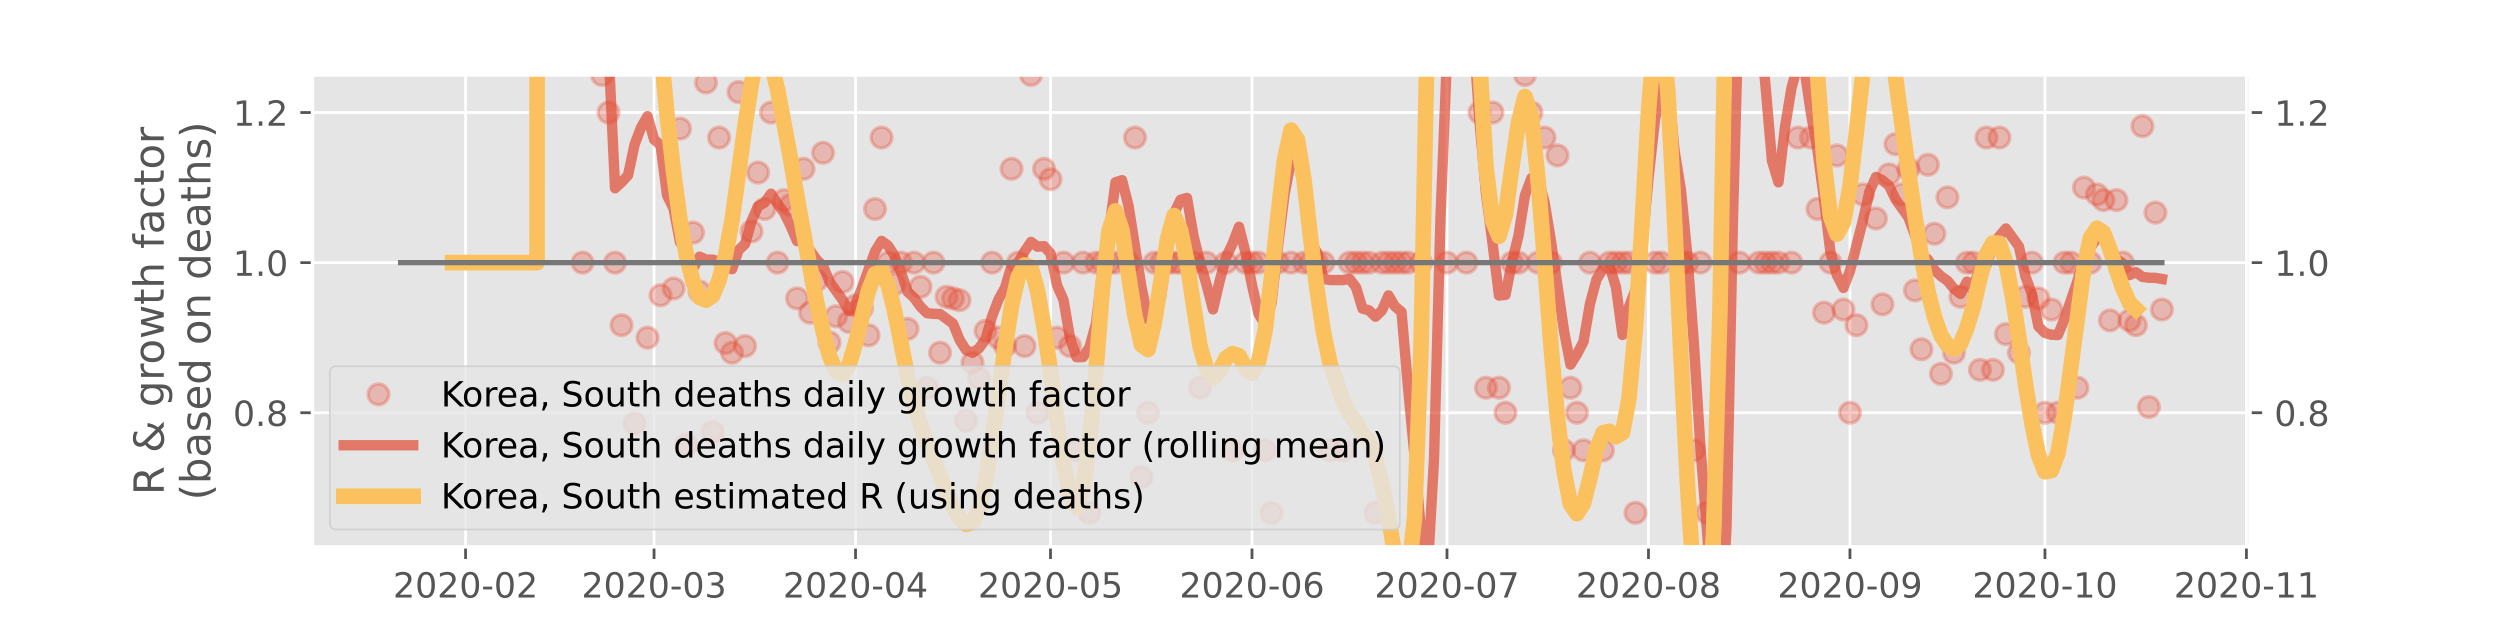 <?xml version="1.0" encoding="utf-8" standalone="no"?>
<!DOCTYPE svg PUBLIC "-//W3C//DTD SVG 1.1//EN"
  "http://www.w3.org/Graphics/SVG/1.1/DTD/svg11.dtd">
<!-- Created with matplotlib (https://matplotlib.org/) -->
<svg height="180pt" version="1.1" viewBox="0 0 720 180" width="720pt" xmlns="http://www.w3.org/2000/svg" xmlns:xlink="http://www.w3.org/1999/xlink">
 <defs>
  <style type="text/css">
*{stroke-linecap:butt;stroke-linejoin:round;}
  </style>
 </defs>
 <g id="figure_1">
  <g id="patch_1">
   <path d="M 0 180 
L 720 180 
L 720 0 
L 0 0 
z
" style="fill:#ffffff;"/>
  </g>
  <g id="axes_1">
   <g id="patch_2">
    <path d="M 90 157.5 
L 648 157.5 
L 648 21.6 
L 90 21.6 
z
" style="fill:#e5e5e5;"/>
   </g>
   <g id="matplotlib.axis_1">
    <g id="xtick_1">
     <g id="line2d_1">
      <path clip-path="url(#pdb1bb8ff30)" d="M 134.082 157.5 
L 134.082 21.6 
" style="fill:none;stroke:#ffffff;stroke-linecap:square;stroke-width:0.8;"/>
     </g>
     <g id="line2d_2">
      <defs>
       <path d="M 0 0 
L 0 3.5 
" id="medc9937f78" style="stroke:#555555;stroke-width:0.8;"/>
      </defs>
      <g>
       <use style="fill:#555555;stroke:#555555;stroke-width:0.8;" x="134.082" xlink:href="#medc9937f78" y="157.5"/>
      </g>
     </g>
     <g id="text_1">
      <!-- 2020-02 -->
      <defs>
       <path d="M 19.188 8.297 
L 53.609 8.297 
L 53.609 0 
L 7.328 0 
L 7.328 8.297 
Q 12.938 14.109 22.625 23.891 
Q 32.328 33.688 34.812 36.531 
Q 39.547 41.844 41.422 45.531 
Q 43.312 49.219 43.312 52.781 
Q 43.312 58.594 39.234 62.25 
Q 35.156 65.922 28.609 65.922 
Q 23.969 65.922 18.812 64.312 
Q 13.672 62.703 7.812 59.422 
L 7.812 69.391 
Q 13.766 71.781 18.938 73 
Q 24.125 74.219 28.422 74.219 
Q 39.75 74.219 46.484 68.547 
Q 53.219 62.891 53.219 53.422 
Q 53.219 48.922 51.531 44.891 
Q 49.859 40.875 45.406 35.406 
Q 44.188 33.984 37.641 27.219 
Q 31.109 20.453 19.188 8.297 
z
" id="DejaVuSans-50"/>
       <path d="M 31.781 66.406 
Q 24.172 66.406 20.328 58.906 
Q 16.5 51.422 16.5 36.375 
Q 16.5 21.391 20.328 13.891 
Q 24.172 6.391 31.781 6.391 
Q 39.453 6.391 43.281 13.891 
Q 47.125 21.391 47.125 36.375 
Q 47.125 51.422 43.281 58.906 
Q 39.453 66.406 31.781 66.406 
z
M 31.781 74.219 
Q 44.047 74.219 50.516 64.516 
Q 56.984 54.828 56.984 36.375 
Q 56.984 17.969 50.516 8.266 
Q 44.047 -1.422 31.781 -1.422 
Q 19.531 -1.422 13.062 8.266 
Q 6.594 17.969 6.594 36.375 
Q 6.594 54.828 13.062 64.516 
Q 19.531 74.219 31.781 74.219 
z
" id="DejaVuSans-48"/>
       <path d="M 4.891 31.391 
L 31.203 31.391 
L 31.203 23.391 
L 4.891 23.391 
z
" id="DejaVuSans-45"/>
      </defs>
      <g style="fill:#555555;" transform="translate(113.191 172.098)scale(0.1 -0.1)">
       <use xlink:href="#DejaVuSans-50"/>
       <use x="63.623" xlink:href="#DejaVuSans-48"/>
       <use x="127.246" xlink:href="#DejaVuSans-50"/>
       <use x="190.869" xlink:href="#DejaVuSans-48"/>
       <use x="254.492" xlink:href="#DejaVuSans-45"/>
       <use x="290.576" xlink:href="#DejaVuSans-48"/>
       <use x="354.199" xlink:href="#DejaVuSans-50"/>
      </g>
     </g>
    </g>
    <g id="xtick_2">
     <g id="line2d_3">
      <path clip-path="url(#pdb1bb8ff30)" d="M 188.366 157.5 
L 188.366 21.6 
" style="fill:none;stroke:#ffffff;stroke-linecap:square;stroke-width:0.8;"/>
     </g>
     <g id="line2d_4">
      <g>
       <use style="fill:#555555;stroke:#555555;stroke-width:0.8;" x="188.366" xlink:href="#medc9937f78" y="157.5"/>
      </g>
     </g>
     <g id="text_2">
      <!-- 2020-03 -->
      <defs>
       <path d="M 40.578 39.312 
Q 47.656 37.797 51.625 33 
Q 55.609 28.219 55.609 21.188 
Q 55.609 10.406 48.188 4.484 
Q 40.766 -1.422 27.094 -1.422 
Q 22.516 -1.422 17.656 -0.516 
Q 12.797 0.391 7.625 2.203 
L 7.625 11.719 
Q 11.719 9.328 16.594 8.109 
Q 21.484 6.891 26.812 6.891 
Q 36.078 6.891 40.938 10.547 
Q 45.797 14.203 45.797 21.188 
Q 45.797 27.641 41.281 31.266 
Q 36.766 34.906 28.719 34.906 
L 20.219 34.906 
L 20.219 43.016 
L 29.109 43.016 
Q 36.375 43.016 40.234 45.922 
Q 44.094 48.828 44.094 54.297 
Q 44.094 59.906 40.109 62.906 
Q 36.141 65.922 28.719 65.922 
Q 24.656 65.922 20.016 65.031 
Q 15.375 64.156 9.812 62.312 
L 9.812 71.094 
Q 15.438 72.656 20.344 73.438 
Q 25.25 74.219 29.594 74.219 
Q 40.828 74.219 47.359 69.109 
Q 53.906 64.016 53.906 55.328 
Q 53.906 49.266 50.438 45.094 
Q 46.969 40.922 40.578 39.312 
z
" id="DejaVuSans-51"/>
      </defs>
      <g style="fill:#555555;" transform="translate(167.475 172.098)scale(0.1 -0.1)">
       <use xlink:href="#DejaVuSans-50"/>
       <use x="63.623" xlink:href="#DejaVuSans-48"/>
       <use x="127.246" xlink:href="#DejaVuSans-50"/>
       <use x="190.869" xlink:href="#DejaVuSans-48"/>
       <use x="254.492" xlink:href="#DejaVuSans-45"/>
       <use x="290.576" xlink:href="#DejaVuSans-48"/>
       <use x="354.199" xlink:href="#DejaVuSans-51"/>
      </g>
     </g>
    </g>
    <g id="xtick_3">
     <g id="line2d_5">
      <path clip-path="url(#pdb1bb8ff30)" d="M 246.393 157.5 
L 246.393 21.6 
" style="fill:none;stroke:#ffffff;stroke-linecap:square;stroke-width:0.8;"/>
     </g>
     <g id="line2d_6">
      <g>
       <use style="fill:#555555;stroke:#555555;stroke-width:0.8;" x="246.393" xlink:href="#medc9937f78" y="157.5"/>
      </g>
     </g>
     <g id="text_3">
      <!-- 2020-04 -->
      <defs>
       <path d="M 37.797 64.312 
L 12.891 25.391 
L 37.797 25.391 
z
M 35.203 72.906 
L 47.609 72.906 
L 47.609 25.391 
L 58.016 25.391 
L 58.016 17.188 
L 47.609 17.188 
L 47.609 0 
L 37.797 0 
L 37.797 17.188 
L 4.891 17.188 
L 4.891 26.703 
z
" id="DejaVuSans-52"/>
      </defs>
      <g style="fill:#555555;" transform="translate(225.502 172.098)scale(0.1 -0.1)">
       <use xlink:href="#DejaVuSans-50"/>
       <use x="63.623" xlink:href="#DejaVuSans-48"/>
       <use x="127.246" xlink:href="#DejaVuSans-50"/>
       <use x="190.869" xlink:href="#DejaVuSans-48"/>
       <use x="254.492" xlink:href="#DejaVuSans-45"/>
       <use x="290.576" xlink:href="#DejaVuSans-48"/>
       <use x="354.199" xlink:href="#DejaVuSans-52"/>
      </g>
     </g>
    </g>
    <g id="xtick_4">
     <g id="line2d_7">
      <path clip-path="url(#pdb1bb8ff30)" d="M 302.549 157.5 
L 302.549 21.6 
" style="fill:none;stroke:#ffffff;stroke-linecap:square;stroke-width:0.8;"/>
     </g>
     <g id="line2d_8">
      <g>
       <use style="fill:#555555;stroke:#555555;stroke-width:0.8;" x="302.549" xlink:href="#medc9937f78" y="157.5"/>
      </g>
     </g>
     <g id="text_4">
      <!-- 2020-05 -->
      <defs>
       <path d="M 10.797 72.906 
L 49.516 72.906 
L 49.516 64.594 
L 19.828 64.594 
L 19.828 46.734 
Q 21.969 47.469 24.109 47.828 
Q 26.266 48.188 28.422 48.188 
Q 40.625 48.188 47.75 41.5 
Q 54.891 34.812 54.891 23.391 
Q 54.891 11.625 47.562 5.094 
Q 40.234 -1.422 26.906 -1.422 
Q 22.312 -1.422 17.547 -0.641 
Q 12.797 0.141 7.719 1.703 
L 7.719 11.625 
Q 12.109 9.234 16.797 8.062 
Q 21.484 6.891 26.703 6.891 
Q 35.156 6.891 40.078 11.328 
Q 45.016 15.766 45.016 23.391 
Q 45.016 31 40.078 35.438 
Q 35.156 39.891 26.703 39.891 
Q 22.75 39.891 18.812 39.016 
Q 14.891 38.141 10.797 36.281 
z
" id="DejaVuSans-53"/>
      </defs>
      <g style="fill:#555555;" transform="translate(281.658 172.098)scale(0.1 -0.1)">
       <use xlink:href="#DejaVuSans-50"/>
       <use x="63.623" xlink:href="#DejaVuSans-48"/>
       <use x="127.246" xlink:href="#DejaVuSans-50"/>
       <use x="190.869" xlink:href="#DejaVuSans-48"/>
       <use x="254.492" xlink:href="#DejaVuSans-45"/>
       <use x="290.576" xlink:href="#DejaVuSans-48"/>
       <use x="354.199" xlink:href="#DejaVuSans-53"/>
      </g>
     </g>
    </g>
    <g id="xtick_5">
     <g id="line2d_9">
      <path clip-path="url(#pdb1bb8ff30)" d="M 360.577 157.5 
L 360.577 21.6 
" style="fill:none;stroke:#ffffff;stroke-linecap:square;stroke-width:0.8;"/>
     </g>
     <g id="line2d_10">
      <g>
       <use style="fill:#555555;stroke:#555555;stroke-width:0.8;" x="360.577" xlink:href="#medc9937f78" y="157.5"/>
      </g>
     </g>
     <g id="text_5">
      <!-- 2020-06 -->
      <defs>
       <path d="M 33.016 40.375 
Q 26.375 40.375 22.484 35.828 
Q 18.609 31.297 18.609 23.391 
Q 18.609 15.531 22.484 10.953 
Q 26.375 6.391 33.016 6.391 
Q 39.656 6.391 43.531 10.953 
Q 47.406 15.531 47.406 23.391 
Q 47.406 31.297 43.531 35.828 
Q 39.656 40.375 33.016 40.375 
z
M 52.594 71.297 
L 52.594 62.312 
Q 48.875 64.062 45.094 64.984 
Q 41.312 65.922 37.594 65.922 
Q 27.828 65.922 22.672 59.328 
Q 17.531 52.734 16.797 39.406 
Q 19.672 43.656 24.016 45.922 
Q 28.375 48.188 33.594 48.188 
Q 44.578 48.188 50.953 41.516 
Q 57.328 34.859 57.328 23.391 
Q 57.328 12.156 50.688 5.359 
Q 44.047 -1.422 33.016 -1.422 
Q 20.359 -1.422 13.672 8.266 
Q 6.984 17.969 6.984 36.375 
Q 6.984 53.656 15.188 63.938 
Q 23.391 74.219 37.203 74.219 
Q 40.922 74.219 44.703 73.484 
Q 48.484 72.75 52.594 71.297 
z
" id="DejaVuSans-54"/>
      </defs>
      <g style="fill:#555555;" transform="translate(339.685 172.098)scale(0.1 -0.1)">
       <use xlink:href="#DejaVuSans-50"/>
       <use x="63.623" xlink:href="#DejaVuSans-48"/>
       <use x="127.246" xlink:href="#DejaVuSans-50"/>
       <use x="190.869" xlink:href="#DejaVuSans-48"/>
       <use x="254.492" xlink:href="#DejaVuSans-45"/>
       <use x="290.576" xlink:href="#DejaVuSans-48"/>
       <use x="354.199" xlink:href="#DejaVuSans-54"/>
      </g>
     </g>
    </g>
    <g id="xtick_6">
     <g id="line2d_11">
      <path clip-path="url(#pdb1bb8ff30)" d="M 416.732 157.5 
L 416.732 21.6 
" style="fill:none;stroke:#ffffff;stroke-linecap:square;stroke-width:0.8;"/>
     </g>
     <g id="line2d_12">
      <g>
       <use style="fill:#555555;stroke:#555555;stroke-width:0.8;" x="416.732" xlink:href="#medc9937f78" y="157.5"/>
      </g>
     </g>
     <g id="text_6">
      <!-- 2020-07 -->
      <defs>
       <path d="M 8.203 72.906 
L 55.078 72.906 
L 55.078 68.703 
L 28.609 0 
L 18.312 0 
L 43.219 64.594 
L 8.203 64.594 
z
" id="DejaVuSans-55"/>
      </defs>
      <g style="fill:#555555;" transform="translate(395.841 172.098)scale(0.1 -0.1)">
       <use xlink:href="#DejaVuSans-50"/>
       <use x="63.623" xlink:href="#DejaVuSans-48"/>
       <use x="127.246" xlink:href="#DejaVuSans-50"/>
       <use x="190.869" xlink:href="#DejaVuSans-48"/>
       <use x="254.492" xlink:href="#DejaVuSans-45"/>
       <use x="290.576" xlink:href="#DejaVuSans-48"/>
       <use x="354.199" xlink:href="#DejaVuSans-55"/>
      </g>
     </g>
    </g>
    <g id="xtick_7">
     <g id="line2d_13">
      <path clip-path="url(#pdb1bb8ff30)" d="M 474.76 157.5 
L 474.76 21.6 
" style="fill:none;stroke:#ffffff;stroke-linecap:square;stroke-width:0.8;"/>
     </g>
     <g id="line2d_14">
      <g>
       <use style="fill:#555555;stroke:#555555;stroke-width:0.8;" x="474.76" xlink:href="#medc9937f78" y="157.5"/>
      </g>
     </g>
     <g id="text_7">
      <!-- 2020-08 -->
      <defs>
       <path d="M 31.781 34.625 
Q 24.75 34.625 20.719 30.859 
Q 16.703 27.094 16.703 20.516 
Q 16.703 13.922 20.719 10.156 
Q 24.75 6.391 31.781 6.391 
Q 38.812 6.391 42.859 10.172 
Q 46.922 13.969 46.922 20.516 
Q 46.922 27.094 42.891 30.859 
Q 38.875 34.625 31.781 34.625 
z
M 21.922 38.812 
Q 15.578 40.375 12.031 44.719 
Q 8.5 49.078 8.5 55.328 
Q 8.5 64.062 14.719 69.141 
Q 20.953 74.219 31.781 74.219 
Q 42.672 74.219 48.875 69.141 
Q 55.078 64.062 55.078 55.328 
Q 55.078 49.078 51.531 44.719 
Q 48 40.375 41.703 38.812 
Q 48.828 37.156 52.797 32.312 
Q 56.781 27.484 56.781 20.516 
Q 56.781 9.906 50.312 4.234 
Q 43.844 -1.422 31.781 -1.422 
Q 19.734 -1.422 13.25 4.234 
Q 6.781 9.906 6.781 20.516 
Q 6.781 27.484 10.781 32.312 
Q 14.797 37.156 21.922 38.812 
z
M 18.312 54.391 
Q 18.312 48.734 21.844 45.562 
Q 25.391 42.391 31.781 42.391 
Q 38.141 42.391 41.719 45.562 
Q 45.312 48.734 45.312 54.391 
Q 45.312 60.062 41.719 63.234 
Q 38.141 66.406 31.781 66.406 
Q 25.391 66.406 21.844 63.234 
Q 18.312 60.062 18.312 54.391 
z
" id="DejaVuSans-56"/>
      </defs>
      <g style="fill:#555555;" transform="translate(453.868 172.098)scale(0.1 -0.1)">
       <use xlink:href="#DejaVuSans-50"/>
       <use x="63.623" xlink:href="#DejaVuSans-48"/>
       <use x="127.246" xlink:href="#DejaVuSans-50"/>
       <use x="190.869" xlink:href="#DejaVuSans-48"/>
       <use x="254.492" xlink:href="#DejaVuSans-45"/>
       <use x="290.576" xlink:href="#DejaVuSans-48"/>
       <use x="354.199" xlink:href="#DejaVuSans-56"/>
      </g>
     </g>
    </g>
    <g id="xtick_8">
     <g id="line2d_15">
      <path clip-path="url(#pdb1bb8ff30)" d="M 532.787 157.5 
L 532.787 21.6 
" style="fill:none;stroke:#ffffff;stroke-linecap:square;stroke-width:0.8;"/>
     </g>
     <g id="line2d_16">
      <g>
       <use style="fill:#555555;stroke:#555555;stroke-width:0.8;" x="532.787" xlink:href="#medc9937f78" y="157.5"/>
      </g>
     </g>
     <g id="text_8">
      <!-- 2020-09 -->
      <defs>
       <path d="M 10.984 1.516 
L 10.984 10.5 
Q 14.703 8.734 18.5 7.812 
Q 22.312 6.891 25.984 6.891 
Q 35.75 6.891 40.891 13.453 
Q 46.047 20.016 46.781 33.406 
Q 43.953 29.203 39.594 26.953 
Q 35.25 24.703 29.984 24.703 
Q 19.047 24.703 12.672 31.312 
Q 6.297 37.938 6.297 49.422 
Q 6.297 60.641 12.938 67.422 
Q 19.578 74.219 30.609 74.219 
Q 43.266 74.219 49.922 64.516 
Q 56.594 54.828 56.594 36.375 
Q 56.594 19.141 48.406 8.859 
Q 40.234 -1.422 26.422 -1.422 
Q 22.703 -1.422 18.891 -0.688 
Q 15.094 0.047 10.984 1.516 
z
M 30.609 32.422 
Q 37.25 32.422 41.125 36.953 
Q 45.016 41.5 45.016 49.422 
Q 45.016 57.281 41.125 61.844 
Q 37.25 66.406 30.609 66.406 
Q 23.969 66.406 20.094 61.844 
Q 16.219 57.281 16.219 49.422 
Q 16.219 41.5 20.094 36.953 
Q 23.969 32.422 30.609 32.422 
z
" id="DejaVuSans-57"/>
      </defs>
      <g style="fill:#555555;" transform="translate(511.896 172.098)scale(0.1 -0.1)">
       <use xlink:href="#DejaVuSans-50"/>
       <use x="63.623" xlink:href="#DejaVuSans-48"/>
       <use x="127.246" xlink:href="#DejaVuSans-50"/>
       <use x="190.869" xlink:href="#DejaVuSans-48"/>
       <use x="254.492" xlink:href="#DejaVuSans-45"/>
       <use x="290.576" xlink:href="#DejaVuSans-48"/>
       <use x="354.199" xlink:href="#DejaVuSans-57"/>
      </g>
     </g>
    </g>
    <g id="xtick_9">
     <g id="line2d_17">
      <path clip-path="url(#pdb1bb8ff30)" d="M 588.943 157.5 
L 588.943 21.6 
" style="fill:none;stroke:#ffffff;stroke-linecap:square;stroke-width:0.8;"/>
     </g>
     <g id="line2d_18">
      <g>
       <use style="fill:#555555;stroke:#555555;stroke-width:0.8;" x="588.943" xlink:href="#medc9937f78" y="157.5"/>
      </g>
     </g>
     <g id="text_9">
      <!-- 2020-10 -->
      <defs>
       <path d="M 12.406 8.297 
L 28.516 8.297 
L 28.516 63.922 
L 10.984 60.406 
L 10.984 69.391 
L 28.422 72.906 
L 38.281 72.906 
L 38.281 8.297 
L 54.391 8.297 
L 54.391 0 
L 12.406 0 
z
" id="DejaVuSans-49"/>
      </defs>
      <g style="fill:#555555;" transform="translate(568.052 172.098)scale(0.1 -0.1)">
       <use xlink:href="#DejaVuSans-50"/>
       <use x="63.623" xlink:href="#DejaVuSans-48"/>
       <use x="127.246" xlink:href="#DejaVuSans-50"/>
       <use x="190.869" xlink:href="#DejaVuSans-48"/>
       <use x="254.492" xlink:href="#DejaVuSans-45"/>
       <use x="290.576" xlink:href="#DejaVuSans-49"/>
       <use x="354.199" xlink:href="#DejaVuSans-48"/>
      </g>
     </g>
    </g>
    <g id="xtick_10">
     <g id="line2d_19">
      <path clip-path="url(#pdb1bb8ff30)" d="M 646.97 157.5 
L 646.97 21.6 
" style="fill:none;stroke:#ffffff;stroke-linecap:square;stroke-width:0.8;"/>
     </g>
     <g id="line2d_20">
      <g>
       <use style="fill:#555555;stroke:#555555;stroke-width:0.8;" x="646.97" xlink:href="#medc9937f78" y="157.5"/>
      </g>
     </g>
     <g id="text_10">
      <!-- 2020-11 -->
      <g style="fill:#555555;" transform="translate(626.079 172.098)scale(0.1 -0.1)">
       <use xlink:href="#DejaVuSans-50"/>
       <use x="63.623" xlink:href="#DejaVuSans-48"/>
       <use x="127.246" xlink:href="#DejaVuSans-50"/>
       <use x="190.869" xlink:href="#DejaVuSans-48"/>
       <use x="254.492" xlink:href="#DejaVuSans-45"/>
       <use x="290.576" xlink:href="#DejaVuSans-49"/>
       <use x="354.199" xlink:href="#DejaVuSans-49"/>
      </g>
     </g>
    </g>
   </g>
   <g id="matplotlib.axis_2">
    <g id="ytick_1">
     <g id="line2d_21">
      <path clip-path="url(#pdb1bb8ff30)" d="M 90 118.871 
L 648 118.871 
" style="fill:none;stroke:#ffffff;stroke-linecap:square;stroke-width:0.8;"/>
     </g>
     <g id="line2d_22">
      <defs>
       <path d="M 0 0 
L -3.5 0 
" id="m51d1751765" style="stroke:#555555;stroke-width:0.8;"/>
      </defs>
      <g>
       <use style="fill:#555555;stroke:#555555;stroke-width:0.8;" x="90" xlink:href="#m51d1751765" y="118.871"/>
      </g>
     </g>
     <g id="line2d_23">
      <defs>
       <path d="M 0 0 
L 3.5 0 
" id="md475ed0673" style="stroke:#555555;stroke-width:0.8;"/>
      </defs>
      <g>
       <use style="fill:#555555;stroke:#555555;stroke-width:0.8;" x="648" xlink:href="#md475ed0673" y="118.871"/>
      </g>
     </g>
     <g id="text_11">
      <!-- 0.8 -->
      <defs>
       <path d="M 10.688 12.406 
L 21 12.406 
L 21 0 
L 10.688 0 
z
" id="DejaVuSans-46"/>
      </defs>
      <g style="fill:#555555;" transform="translate(67.097 122.67)scale(0.1 -0.1)">
       <use xlink:href="#DejaVuSans-48"/>
       <use x="63.623" xlink:href="#DejaVuSans-46"/>
       <use x="95.41" xlink:href="#DejaVuSans-56"/>
      </g>
     </g>
     <g id="text_12">
      <!-- 0.8 -->
      <g style="fill:#555555;" transform="translate(655 122.67)scale(0.1 -0.1)">
       <use xlink:href="#DejaVuSans-48"/>
       <use x="63.623" xlink:href="#DejaVuSans-46"/>
       <use x="95.41" xlink:href="#DejaVuSans-56"/>
      </g>
     </g>
    </g>
    <g id="ytick_2">
     <g id="line2d_24">
      <path clip-path="url(#pdb1bb8ff30)" d="M 90 75.639 
L 648 75.639 
" style="fill:none;stroke:#ffffff;stroke-linecap:square;stroke-width:0.8;"/>
     </g>
     <g id="line2d_25">
      <g>
       <use style="fill:#555555;stroke:#555555;stroke-width:0.8;" x="90" xlink:href="#m51d1751765" y="75.639"/>
      </g>
     </g>
     <g id="line2d_26">
      <g>
       <use style="fill:#555555;stroke:#555555;stroke-width:0.8;" x="648" xlink:href="#md475ed0673" y="75.639"/>
      </g>
     </g>
     <g id="text_13">
      <!-- 1.0 -->
      <g style="fill:#555555;" transform="translate(67.097 79.438)scale(0.1 -0.1)">
       <use xlink:href="#DejaVuSans-49"/>
       <use x="63.623" xlink:href="#DejaVuSans-46"/>
       <use x="95.41" xlink:href="#DejaVuSans-48"/>
      </g>
     </g>
     <g id="text_14">
      <!-- 1.0 -->
      <g style="fill:#555555;" transform="translate(655 79.438)scale(0.1 -0.1)">
       <use xlink:href="#DejaVuSans-49"/>
       <use x="63.623" xlink:href="#DejaVuSans-46"/>
       <use x="95.41" xlink:href="#DejaVuSans-48"/>
      </g>
     </g>
    </g>
    <g id="ytick_3">
     <g id="line2d_27">
      <path clip-path="url(#pdb1bb8ff30)" d="M 90 32.408 
L 648 32.408 
" style="fill:none;stroke:#ffffff;stroke-linecap:square;stroke-width:0.8;"/>
     </g>
     <g id="line2d_28">
      <g>
       <use style="fill:#555555;stroke:#555555;stroke-width:0.8;" x="90" xlink:href="#m51d1751765" y="32.408"/>
      </g>
     </g>
     <g id="line2d_29">
      <g>
       <use style="fill:#555555;stroke:#555555;stroke-width:0.8;" x="648" xlink:href="#md475ed0673" y="32.408"/>
      </g>
     </g>
     <g id="text_15">
      <!-- 1.2 -->
      <g style="fill:#555555;" transform="translate(67.097 36.207)scale(0.1 -0.1)">
       <use xlink:href="#DejaVuSans-49"/>
       <use x="63.623" xlink:href="#DejaVuSans-46"/>
       <use x="95.41" xlink:href="#DejaVuSans-50"/>
      </g>
     </g>
     <g id="text_16">
      <!-- 1.2 -->
      <g style="fill:#555555;" transform="translate(655 36.207)scale(0.1 -0.1)">
       <use xlink:href="#DejaVuSans-49"/>
       <use x="63.623" xlink:href="#DejaVuSans-46"/>
       <use x="95.41" xlink:href="#DejaVuSans-50"/>
      </g>
     </g>
    </g>
    <g id="text_17">
     <!-- R &amp; growth factor -->
     <defs>
      <path d="M 44.391 34.188 
Q 47.562 33.109 50.562 29.594 
Q 53.562 26.078 56.594 19.922 
L 66.609 0 
L 56 0 
L 46.688 18.703 
Q 43.062 26.031 39.672 28.422 
Q 36.281 30.812 30.422 30.812 
L 19.672 30.812 
L 19.672 0 
L 9.812 0 
L 9.812 72.906 
L 32.078 72.906 
Q 44.578 72.906 50.734 67.672 
Q 56.891 62.453 56.891 51.906 
Q 56.891 45.016 53.688 40.469 
Q 50.484 35.938 44.391 34.188 
z
M 19.672 64.797 
L 19.672 38.922 
L 32.078 38.922 
Q 39.203 38.922 42.844 42.219 
Q 46.484 45.516 46.484 51.906 
Q 46.484 58.297 42.844 61.547 
Q 39.203 64.797 32.078 64.797 
z
" id="DejaVuSans-82"/>
      <path id="DejaVuSans-32"/>
      <path d="M 24.312 39.203 
Q 19.875 35.25 17.797 31.312 
Q 15.719 27.391 15.719 23.094 
Q 15.719 15.969 20.891 11.234 
Q 26.078 6.5 33.891 6.5 
Q 38.531 6.5 42.578 8.031 
Q 46.625 9.578 50.203 12.703 
z
M 31.203 44.672 
L 56 19.281 
Q 58.891 23.641 60.5 28.594 
Q 62.109 33.547 62.406 39.109 
L 71.484 39.109 
Q 70.906 32.672 68.359 26.359 
Q 65.828 20.062 61.281 13.922 
L 74.906 0 
L 62.594 0 
L 55.609 7.172 
Q 50.531 2.828 44.969 0.703 
Q 39.406 -1.422 33.016 -1.422 
Q 21.234 -1.422 13.766 5.297 
Q 6.297 12.016 6.297 22.516 
Q 6.297 28.766 9.562 34.25 
Q 12.844 39.75 19.391 44.578 
Q 17.047 47.656 15.812 50.703 
Q 14.594 53.766 14.594 56.688 
Q 14.594 64.594 20.016 69.406 
Q 25.438 74.219 34.422 74.219 
Q 38.484 74.219 42.5 73.344 
Q 46.531 72.469 50.688 70.703 
L 50.688 61.812 
Q 46.438 64.109 42.578 65.297 
Q 38.719 66.5 35.406 66.5 
Q 30.281 66.5 27.078 63.781 
Q 23.875 61.078 23.875 56.781 
Q 23.875 54.297 25.312 51.781 
Q 26.766 49.266 31.203 44.672 
z
" id="DejaVuSans-38"/>
      <path d="M 45.406 27.984 
Q 45.406 37.75 41.375 43.109 
Q 37.359 48.484 30.078 48.484 
Q 22.859 48.484 18.828 43.109 
Q 14.797 37.75 14.797 27.984 
Q 14.797 18.266 18.828 12.891 
Q 22.859 7.516 30.078 7.516 
Q 37.359 7.516 41.375 12.891 
Q 45.406 18.266 45.406 27.984 
z
M 54.391 6.781 
Q 54.391 -7.172 48.188 -13.984 
Q 42 -20.797 29.203 -20.797 
Q 24.469 -20.797 20.266 -20.094 
Q 16.062 -19.391 12.109 -17.922 
L 12.109 -9.188 
Q 16.062 -11.328 19.922 -12.344 
Q 23.781 -13.375 27.781 -13.375 
Q 36.625 -13.375 41.016 -8.766 
Q 45.406 -4.156 45.406 5.172 
L 45.406 9.625 
Q 42.625 4.781 38.281 2.391 
Q 33.938 0 27.875 0 
Q 17.828 0 11.672 7.656 
Q 5.516 15.328 5.516 27.984 
Q 5.516 40.672 11.672 48.328 
Q 17.828 56 27.875 56 
Q 33.938 56 38.281 53.609 
Q 42.625 51.219 45.406 46.391 
L 45.406 54.688 
L 54.391 54.688 
z
" id="DejaVuSans-103"/>
      <path d="M 41.109 46.297 
Q 39.594 47.172 37.812 47.578 
Q 36.031 48 33.891 48 
Q 26.266 48 22.188 43.047 
Q 18.109 38.094 18.109 28.812 
L 18.109 0 
L 9.078 0 
L 9.078 54.688 
L 18.109 54.688 
L 18.109 46.188 
Q 20.953 51.172 25.484 53.578 
Q 30.031 56 36.531 56 
Q 37.453 56 38.578 55.875 
Q 39.703 55.766 41.062 55.516 
z
" id="DejaVuSans-114"/>
      <path d="M 30.609 48.391 
Q 23.391 48.391 19.188 42.75 
Q 14.984 37.109 14.984 27.297 
Q 14.984 17.484 19.156 11.844 
Q 23.344 6.203 30.609 6.203 
Q 37.797 6.203 41.984 11.859 
Q 46.188 17.531 46.188 27.297 
Q 46.188 37.016 41.984 42.703 
Q 37.797 48.391 30.609 48.391 
z
M 30.609 56 
Q 42.328 56 49.016 48.375 
Q 55.719 40.766 55.719 27.297 
Q 55.719 13.875 49.016 6.219 
Q 42.328 -1.422 30.609 -1.422 
Q 18.844 -1.422 12.172 6.219 
Q 5.516 13.875 5.516 27.297 
Q 5.516 40.766 12.172 48.375 
Q 18.844 56 30.609 56 
z
" id="DejaVuSans-111"/>
      <path d="M 4.203 54.688 
L 13.188 54.688 
L 24.422 12.016 
L 35.594 54.688 
L 46.188 54.688 
L 57.422 12.016 
L 68.609 54.688 
L 77.594 54.688 
L 63.281 0 
L 52.688 0 
L 40.922 44.828 
L 29.109 0 
L 18.5 0 
z
" id="DejaVuSans-119"/>
      <path d="M 18.312 70.219 
L 18.312 54.688 
L 36.812 54.688 
L 36.812 47.703 
L 18.312 47.703 
L 18.312 18.016 
Q 18.312 11.328 20.141 9.422 
Q 21.969 7.516 27.594 7.516 
L 36.812 7.516 
L 36.812 0 
L 27.594 0 
Q 17.188 0 13.234 3.875 
Q 9.281 7.766 9.281 18.016 
L 9.281 47.703 
L 2.688 47.703 
L 2.688 54.688 
L 9.281 54.688 
L 9.281 70.219 
z
" id="DejaVuSans-116"/>
      <path d="M 54.891 33.016 
L 54.891 0 
L 45.906 0 
L 45.906 32.719 
Q 45.906 40.484 42.875 44.328 
Q 39.844 48.188 33.797 48.188 
Q 26.516 48.188 22.312 43.547 
Q 18.109 38.922 18.109 30.906 
L 18.109 0 
L 9.078 0 
L 9.078 75.984 
L 18.109 75.984 
L 18.109 46.188 
Q 21.344 51.125 25.703 53.562 
Q 30.078 56 35.797 56 
Q 45.219 56 50.047 50.172 
Q 54.891 44.344 54.891 33.016 
z
" id="DejaVuSans-104"/>
      <path d="M 37.109 75.984 
L 37.109 68.5 
L 28.516 68.5 
Q 23.688 68.5 21.797 66.547 
Q 19.922 64.594 19.922 59.516 
L 19.922 54.688 
L 34.719 54.688 
L 34.719 47.703 
L 19.922 47.703 
L 19.922 0 
L 10.891 0 
L 10.891 47.703 
L 2.297 47.703 
L 2.297 54.688 
L 10.891 54.688 
L 10.891 58.5 
Q 10.891 67.625 15.141 71.797 
Q 19.391 75.984 28.609 75.984 
z
" id="DejaVuSans-102"/>
      <path d="M 34.281 27.484 
Q 23.391 27.484 19.188 25 
Q 14.984 22.516 14.984 16.5 
Q 14.984 11.719 18.141 8.906 
Q 21.297 6.109 26.703 6.109 
Q 34.188 6.109 38.703 11.406 
Q 43.219 16.703 43.219 25.484 
L 43.219 27.484 
z
M 52.203 31.203 
L 52.203 0 
L 43.219 0 
L 43.219 8.297 
Q 40.141 3.328 35.547 0.953 
Q 30.953 -1.422 24.312 -1.422 
Q 15.922 -1.422 10.953 3.297 
Q 6 8.016 6 15.922 
Q 6 25.141 12.172 29.828 
Q 18.359 34.516 30.609 34.516 
L 43.219 34.516 
L 43.219 35.406 
Q 43.219 41.609 39.141 45 
Q 35.062 48.391 27.688 48.391 
Q 23 48.391 18.547 47.266 
Q 14.109 46.141 10.016 43.891 
L 10.016 52.203 
Q 14.938 54.109 19.578 55.047 
Q 24.219 56 28.609 56 
Q 40.484 56 46.344 49.844 
Q 52.203 43.703 52.203 31.203 
z
" id="DejaVuSans-97"/>
      <path d="M 48.781 52.594 
L 48.781 44.188 
Q 44.969 46.297 41.141 47.344 
Q 37.312 48.391 33.406 48.391 
Q 24.656 48.391 19.812 42.844 
Q 14.984 37.312 14.984 27.297 
Q 14.984 17.281 19.812 11.734 
Q 24.656 6.203 33.406 6.203 
Q 37.312 6.203 41.141 7.25 
Q 44.969 8.297 48.781 10.406 
L 48.781 2.094 
Q 45.016 0.344 40.984 -0.531 
Q 36.969 -1.422 32.422 -1.422 
Q 20.062 -1.422 12.781 6.344 
Q 5.516 14.109 5.516 27.297 
Q 5.516 40.672 12.859 48.328 
Q 20.219 56 33.016 56 
Q 37.156 56 41.109 55.141 
Q 45.062 54.297 48.781 52.594 
z
" id="DejaVuSans-99"/>
     </defs>
     <g style="fill:#555555;" transform="translate(47.164 142.57)rotate(-90)scale(0.12 -0.12)">
      <use xlink:href="#DejaVuSans-82"/>
      <use x="69.482" xlink:href="#DejaVuSans-32"/>
      <use x="101.27" xlink:href="#DejaVuSans-38"/>
      <use x="179.248" xlink:href="#DejaVuSans-32"/>
      <use x="211.035" xlink:href="#DejaVuSans-103"/>
      <use x="274.512" xlink:href="#DejaVuSans-114"/>
      <use x="313.375" xlink:href="#DejaVuSans-111"/>
      <use x="374.557" xlink:href="#DejaVuSans-119"/>
      <use x="456.344" xlink:href="#DejaVuSans-116"/>
      <use x="495.553" xlink:href="#DejaVuSans-104"/>
      <use x="558.932" xlink:href="#DejaVuSans-32"/>
      <use x="590.719" xlink:href="#DejaVuSans-102"/>
      <use x="625.924" xlink:href="#DejaVuSans-97"/>
      <use x="687.203" xlink:href="#DejaVuSans-99"/>
      <use x="742.184" xlink:href="#DejaVuSans-116"/>
      <use x="781.393" xlink:href="#DejaVuSans-111"/>
      <use x="842.574" xlink:href="#DejaVuSans-114"/>
     </g>
     <!-- (based on deaths) -->
     <defs>
      <path d="M 31 75.875 
Q 24.469 64.656 21.281 53.656 
Q 18.109 42.672 18.109 31.391 
Q 18.109 20.125 21.312 9.062 
Q 24.516 -2 31 -13.188 
L 23.188 -13.188 
Q 15.875 -1.703 12.234 9.375 
Q 8.594 20.453 8.594 31.391 
Q 8.594 42.281 12.203 53.312 
Q 15.828 64.359 23.188 75.875 
z
" id="DejaVuSans-40"/>
      <path d="M 48.688 27.297 
Q 48.688 37.203 44.609 42.844 
Q 40.531 48.484 33.406 48.484 
Q 26.266 48.484 22.188 42.844 
Q 18.109 37.203 18.109 27.297 
Q 18.109 17.391 22.188 11.75 
Q 26.266 6.109 33.406 6.109 
Q 40.531 6.109 44.609 11.75 
Q 48.688 17.391 48.688 27.297 
z
M 18.109 46.391 
Q 20.953 51.266 25.266 53.625 
Q 29.594 56 35.594 56 
Q 45.562 56 51.781 48.094 
Q 58.016 40.188 58.016 27.297 
Q 58.016 14.406 51.781 6.484 
Q 45.562 -1.422 35.594 -1.422 
Q 29.594 -1.422 25.266 0.953 
Q 20.953 3.328 18.109 8.203 
L 18.109 0 
L 9.078 0 
L 9.078 75.984 
L 18.109 75.984 
z
" id="DejaVuSans-98"/>
      <path d="M 44.281 53.078 
L 44.281 44.578 
Q 40.484 46.531 36.375 47.5 
Q 32.281 48.484 27.875 48.484 
Q 21.188 48.484 17.844 46.438 
Q 14.5 44.391 14.5 40.281 
Q 14.5 37.156 16.891 35.375 
Q 19.281 33.594 26.516 31.984 
L 29.594 31.297 
Q 39.156 29.25 43.188 25.516 
Q 47.219 21.781 47.219 15.094 
Q 47.219 7.469 41.188 3.016 
Q 35.156 -1.422 24.609 -1.422 
Q 20.219 -1.422 15.453 -0.562 
Q 10.688 0.297 5.422 2 
L 5.422 11.281 
Q 10.406 8.688 15.234 7.391 
Q 20.062 6.109 24.812 6.109 
Q 31.156 6.109 34.562 8.281 
Q 37.984 10.453 37.984 14.406 
Q 37.984 18.062 35.516 20.016 
Q 33.062 21.969 24.703 23.781 
L 21.578 24.516 
Q 13.234 26.266 9.516 29.906 
Q 5.812 33.547 5.812 39.891 
Q 5.812 47.609 11.281 51.797 
Q 16.75 56 26.812 56 
Q 31.781 56 36.172 55.266 
Q 40.578 54.547 44.281 53.078 
z
" id="DejaVuSans-115"/>
      <path d="M 56.203 29.594 
L 56.203 25.203 
L 14.891 25.203 
Q 15.484 15.922 20.484 11.062 
Q 25.484 6.203 34.422 6.203 
Q 39.594 6.203 44.453 7.469 
Q 49.312 8.734 54.109 11.281 
L 54.109 2.781 
Q 49.266 0.734 44.188 -0.344 
Q 39.109 -1.422 33.891 -1.422 
Q 20.797 -1.422 13.156 6.188 
Q 5.516 13.812 5.516 26.812 
Q 5.516 40.234 12.766 48.109 
Q 20.016 56 32.328 56 
Q 43.359 56 49.781 48.891 
Q 56.203 41.797 56.203 29.594 
z
M 47.219 32.234 
Q 47.125 39.594 43.094 43.984 
Q 39.062 48.391 32.422 48.391 
Q 24.906 48.391 20.391 44.141 
Q 15.875 39.891 15.188 32.172 
z
" id="DejaVuSans-101"/>
      <path d="M 45.406 46.391 
L 45.406 75.984 
L 54.391 75.984 
L 54.391 0 
L 45.406 0 
L 45.406 8.203 
Q 42.578 3.328 38.25 0.953 
Q 33.938 -1.422 27.875 -1.422 
Q 17.969 -1.422 11.734 6.484 
Q 5.516 14.406 5.516 27.297 
Q 5.516 40.188 11.734 48.094 
Q 17.969 56 27.875 56 
Q 33.938 56 38.25 53.625 
Q 42.578 51.266 45.406 46.391 
z
M 14.797 27.297 
Q 14.797 17.391 18.875 11.75 
Q 22.953 6.109 30.078 6.109 
Q 37.203 6.109 41.297 11.75 
Q 45.406 17.391 45.406 27.297 
Q 45.406 37.203 41.297 42.844 
Q 37.203 48.484 30.078 48.484 
Q 22.953 48.484 18.875 42.844 
Q 14.797 37.203 14.797 27.297 
z
" id="DejaVuSans-100"/>
      <path d="M 54.891 33.016 
L 54.891 0 
L 45.906 0 
L 45.906 32.719 
Q 45.906 40.484 42.875 44.328 
Q 39.844 48.188 33.797 48.188 
Q 26.516 48.188 22.312 43.547 
Q 18.109 38.922 18.109 30.906 
L 18.109 0 
L 9.078 0 
L 9.078 54.688 
L 18.109 54.688 
L 18.109 46.188 
Q 21.344 51.125 25.703 53.562 
Q 30.078 56 35.797 56 
Q 45.219 56 50.047 50.172 
Q 54.891 44.344 54.891 33.016 
z
" id="DejaVuSans-110"/>
      <path d="M 8.016 75.875 
L 15.828 75.875 
Q 23.141 64.359 26.781 53.312 
Q 30.422 42.281 30.422 31.391 
Q 30.422 20.453 26.781 9.375 
Q 23.141 -1.703 15.828 -13.188 
L 8.016 -13.188 
Q 14.5 -2 17.703 9.062 
Q 20.906 20.125 20.906 31.391 
Q 20.906 42.672 17.703 53.656 
Q 14.5 64.656 8.016 75.875 
z
" id="DejaVuSans-41"/>
     </defs>
     <g style="fill:#555555;" transform="translate(60.601 144.09)rotate(-90)scale(0.12 -0.12)">
      <use xlink:href="#DejaVuSans-40"/>
      <use x="39.014" xlink:href="#DejaVuSans-98"/>
      <use x="102.49" xlink:href="#DejaVuSans-97"/>
      <use x="163.77" xlink:href="#DejaVuSans-115"/>
      <use x="215.869" xlink:href="#DejaVuSans-101"/>
      <use x="277.393" xlink:href="#DejaVuSans-100"/>
      <use x="340.869" xlink:href="#DejaVuSans-32"/>
      <use x="372.656" xlink:href="#DejaVuSans-111"/>
      <use x="433.838" xlink:href="#DejaVuSans-110"/>
      <use x="497.217" xlink:href="#DejaVuSans-32"/>
      <use x="529.004" xlink:href="#DejaVuSans-100"/>
      <use x="592.48" xlink:href="#DejaVuSans-101"/>
      <use x="654.004" xlink:href="#DejaVuSans-97"/>
      <use x="715.283" xlink:href="#DejaVuSans-116"/>
      <use x="754.492" xlink:href="#DejaVuSans-104"/>
      <use x="817.871" xlink:href="#DejaVuSans-115"/>
      <use x="869.971" xlink:href="#DejaVuSans-41"/>
     </g>
    </g>
   </g>
   <g id="line2d_30">
    <defs>
     <path d="M 0 3 
C 0.796 3 1.559 2.684 2.121 2.121 
C 2.684 1.559 3 0.796 3 0 
C 3 -0.796 2.684 -1.559 2.121 -2.121 
C 1.559 -2.684 0.796 -3 0 -3 
C -0.796 -3 -1.559 -2.684 -2.121 -2.121 
C -2.684 -1.559 -3 -0.796 -3 0 
C -3 0.796 -2.684 1.559 -2.121 2.121 
C -1.559 2.684 -0.796 3 0 3 
z
" id="m21370a811a" style="stroke:#e24a33;stroke-opacity:0.3;"/>
    </defs>
    <g clip-path="url(#pdb1bb8ff30)">
     <use style="fill:#e24a33;fill-opacity:0.3;stroke:#e24a33;stroke-opacity:0.3;" x="167.112" xlink:href="#m21370a811a" y="-1"/>
     <use style="fill:#e24a33;fill-opacity:0.3;stroke:#e24a33;stroke-opacity:0.3;" x="167.776" xlink:href="#m21370a811a" y="75.639"/>
     <use style="fill:#e24a33;fill-opacity:0.3;stroke:#e24a33;stroke-opacity:0.3;" x="168.107" xlink:href="#m21370a811a" y="-1"/>
     <use style="fill:#e24a33;fill-opacity:0.3;stroke:#e24a33;stroke-opacity:0.3;" x="171.495" xlink:href="#m21370a811a" y="-1"/>
     <use style="fill:#e24a33;fill-opacity:0.3;stroke:#e24a33;stroke-opacity:0.3;" x="171.519" xlink:href="#m21370a811a" y="3.587"/>
     <use style="fill:#e24a33;fill-opacity:0.3;stroke:#e24a33;stroke-opacity:0.3;" x="173.391" xlink:href="#m21370a811a" y="21.6"/>
     <use style="fill:#e24a33;fill-opacity:0.3;stroke:#e24a33;stroke-opacity:0.3;" x="175.263" xlink:href="#m21370a811a" y="32.408"/>
     <use style="fill:#e24a33;fill-opacity:0.3;stroke:#e24a33;stroke-opacity:0.3;" x="177.135" xlink:href="#m21370a811a" y="75.639"/>
     <use style="fill:#e24a33;fill-opacity:0.3;stroke:#e24a33;stroke-opacity:0.3;" x="179.007" xlink:href="#m21370a811a" y="93.652"/>
     <use style="fill:#e24a33;fill-opacity:0.3;stroke:#e24a33;stroke-opacity:0.3;" x="180.879" xlink:href="#m21370a811a" y="16.687"/>
     <use style="fill:#e24a33;fill-opacity:0.3;stroke:#e24a33;stroke-opacity:0.3;" x="182.75" xlink:href="#m21370a811a" y="121.959"/>
     <use style="fill:#e24a33;fill-opacity:0.3;stroke:#e24a33;stroke-opacity:0.3;" x="183.782" xlink:href="#m21370a811a" y="-1"/>
     <use style="fill:#e24a33;fill-opacity:0.3;stroke:#e24a33;stroke-opacity:0.3;" x="185.567" xlink:href="#m21370a811a" y="-1"/>
     <use style="fill:#e24a33;fill-opacity:0.3;stroke:#e24a33;stroke-opacity:0.3;" x="186.494" xlink:href="#m21370a811a" y="97.255"/>
     <use style="fill:#e24a33;fill-opacity:0.3;stroke:#e24a33;stroke-opacity:0.3;" x="188.366" xlink:href="#m21370a811a" y="15.596"/>
     <use style="fill:#e24a33;fill-opacity:0.3;stroke:#e24a33;stroke-opacity:0.3;" x="190.238" xlink:href="#m21370a811a" y="85.037"/>
     <use style="fill:#e24a33;fill-opacity:0.3;stroke:#e24a33;stroke-opacity:0.3;" x="192.11" xlink:href="#m21370a811a" y="6.862"/>
     <use style="fill:#e24a33;fill-opacity:0.3;stroke:#e24a33;stroke-opacity:0.3;" x="193.982" xlink:href="#m21370a811a" y="83.093"/>
     <use style="fill:#e24a33;fill-opacity:0.3;stroke:#e24a33;stroke-opacity:0.3;" x="195.853" xlink:href="#m21370a811a" y="37.04"/>
     <use style="fill:#e24a33;fill-opacity:0.3;stroke:#e24a33;stroke-opacity:0.3;" x="197.725" xlink:href="#m21370a811a" y="128.041"/>
     <use style="fill:#e24a33;fill-opacity:0.3;stroke:#e24a33;stroke-opacity:0.3;" x="199.597" xlink:href="#m21370a811a" y="66.993"/>
     <use style="fill:#e24a33;fill-opacity:0.3;stroke:#e24a33;stroke-opacity:0.3;" x="201.469" xlink:href="#m21370a811a" y="83.953"/>
     <use style="fill:#e24a33;fill-opacity:0.3;stroke:#e24a33;stroke-opacity:0.3;" x="203.341" xlink:href="#m21370a811a" y="23.762"/>
     <use style="fill:#e24a33;fill-opacity:0.3;stroke:#e24a33;stroke-opacity:0.3;" x="205.213" xlink:href="#m21370a811a" y="124.449"/>
     <use style="fill:#e24a33;fill-opacity:0.3;stroke:#e24a33;stroke-opacity:0.3;" x="207.085" xlink:href="#m21370a811a" y="39.613"/>
     <use style="fill:#e24a33;fill-opacity:0.3;stroke:#e24a33;stroke-opacity:0.3;" x="208.956" xlink:href="#m21370a811a" y="98.799"/>
     <use style="fill:#e24a33;fill-opacity:0.3;stroke:#e24a33;stroke-opacity:0.3;" x="210.828" xlink:href="#m21370a811a" y="101.578"/>
     <use style="fill:#e24a33;fill-opacity:0.3;stroke:#e24a33;stroke-opacity:0.3;" x="212.7" xlink:href="#m21370a811a" y="26.513"/>
     <use style="fill:#e24a33;fill-opacity:0.3;stroke:#e24a33;stroke-opacity:0.3;" x="214.572" xlink:href="#m21370a811a" y="99.657"/>
     <use style="fill:#e24a33;fill-opacity:0.3;stroke:#e24a33;stroke-opacity:0.3;" x="216.444" xlink:href="#m21370a811a" y="66.633"/>
     <use style="fill:#e24a33;fill-opacity:0.3;stroke:#e24a33;stroke-opacity:0.3;" x="218.316" xlink:href="#m21370a811a" y="49.7"/>
     <use style="fill:#e24a33;fill-opacity:0.3;stroke:#e24a33;stroke-opacity:0.3;" x="220.188" xlink:href="#m21370a811a" y="60.199"/>
     <use style="fill:#e24a33;fill-opacity:0.3;stroke:#e24a33;stroke-opacity:0.3;" x="222.059" xlink:href="#m21370a811a" y="32.408"/>
     <use style="fill:#e24a33;fill-opacity:0.3;stroke:#e24a33;stroke-opacity:0.3;" x="223.931" xlink:href="#m21370a811a" y="75.639"/>
     <use style="fill:#e24a33;fill-opacity:0.3;stroke:#e24a33;stroke-opacity:0.3;" x="225.803" xlink:href="#m21370a811a" y="57.626"/>
     <use style="fill:#e24a33;fill-opacity:0.3;stroke:#e24a33;stroke-opacity:0.3;" x="227.675" xlink:href="#m21370a811a" y="59.012"/>
     <use style="fill:#e24a33;fill-opacity:0.3;stroke:#e24a33;stroke-opacity:0.3;" x="229.547" xlink:href="#m21370a811a" y="85.932"/>
     <use style="fill:#e24a33;fill-opacity:0.3;stroke:#e24a33;stroke-opacity:0.3;" x="231.419" xlink:href="#m21370a811a" y="48.62"/>
     <use style="fill:#e24a33;fill-opacity:0.3;stroke:#e24a33;stroke-opacity:0.3;" x="233.291" xlink:href="#m21370a811a" y="90.05"/>
     <use style="fill:#e24a33;fill-opacity:0.3;stroke:#e24a33;stroke-opacity:0.3;" x="235.162" xlink:href="#m21370a811a" y="80.786"/>
     <use style="fill:#e24a33;fill-opacity:0.3;stroke:#e24a33;stroke-opacity:0.3;" x="237.034" xlink:href="#m21370a811a" y="44.006"/>
     <use style="fill:#e24a33;fill-opacity:0.3;stroke:#e24a33;stroke-opacity:0.3;" x="238.906" xlink:href="#m21370a811a" y="98.635"/>
     <use style="fill:#e24a33;fill-opacity:0.3;stroke:#e24a33;stroke-opacity:0.3;" x="240.778" xlink:href="#m21370a811a" y="91.079"/>
     <use style="fill:#e24a33;fill-opacity:0.3;stroke:#e24a33;stroke-opacity:0.3;" x="242.65" xlink:href="#m21370a811a" y="81.182"/>
     <use style="fill:#e24a33;fill-opacity:0.3;stroke:#e24a33;stroke-opacity:0.3;" x="244.522" xlink:href="#m21370a811a" y="92.704"/>
     <use style="fill:#e24a33;fill-opacity:0.3;stroke:#e24a33;stroke-opacity:0.3;" x="246.393" xlink:href="#m21370a811a" y="87.991"/>
     <use style="fill:#e24a33;fill-opacity:0.3;stroke:#e24a33;stroke-opacity:0.3;" x="248.265" xlink:href="#m21370a811a" y="88.74"/>
     <use style="fill:#e24a33;fill-opacity:0.3;stroke:#e24a33;stroke-opacity:0.3;" x="250.137" xlink:href="#m21370a811a" y="96.558"/>
     <use style="fill:#e24a33;fill-opacity:0.3;stroke:#e24a33;stroke-opacity:0.3;" x="252.009" xlink:href="#m21370a811a" y="60.199"/>
     <use style="fill:#e24a33;fill-opacity:0.3;stroke:#e24a33;stroke-opacity:0.3;" x="253.881" xlink:href="#m21370a811a" y="39.613"/>
     <use style="fill:#e24a33;fill-opacity:0.3;stroke:#e24a33;stroke-opacity:0.3;" x="255.753" xlink:href="#m21370a811a" y="75.639"/>
     <use style="fill:#e24a33;fill-opacity:0.3;stroke:#e24a33;stroke-opacity:0.3;" x="257.625" xlink:href="#m21370a811a" y="81.815"/>
     <use style="fill:#e24a33;fill-opacity:0.3;stroke:#e24a33;stroke-opacity:0.3;" x="259.496" xlink:href="#m21370a811a" y="75.639"/>
     <use style="fill:#e24a33;fill-opacity:0.3;stroke:#e24a33;stroke-opacity:0.3;" x="261.368" xlink:href="#m21370a811a" y="94.712"/>
     <use style="fill:#e24a33;fill-opacity:0.3;stroke:#e24a33;stroke-opacity:0.3;" x="263.24" xlink:href="#m21370a811a" y="75.639"/>
     <use style="fill:#e24a33;fill-opacity:0.3;stroke:#e24a33;stroke-opacity:0.3;" x="265.112" xlink:href="#m21370a811a" y="82.612"/>
     <use style="fill:#e24a33;fill-opacity:0.3;stroke:#e24a33;stroke-opacity:0.3;" x="266.984" xlink:href="#m21370a811a" y="111.665"/>
     <use style="fill:#e24a33;fill-opacity:0.3;stroke:#e24a33;stroke-opacity:0.3;" x="268.856" xlink:href="#m21370a811a" y="75.639"/>
     <use style="fill:#e24a33;fill-opacity:0.3;stroke:#e24a33;stroke-opacity:0.3;" x="270.728" xlink:href="#m21370a811a" y="101.578"/>
     <use style="fill:#e24a33;fill-opacity:0.3;stroke:#e24a33;stroke-opacity:0.3;" x="272.599" xlink:href="#m21370a811a" y="85.465"/>
     <use style="fill:#e24a33;fill-opacity:0.3;stroke:#e24a33;stroke-opacity:0.3;" x="274.471" xlink:href="#m21370a811a" y="85.932"/>
     <use style="fill:#e24a33;fill-opacity:0.3;stroke:#e24a33;stroke-opacity:0.3;" x="276.343" xlink:href="#m21370a811a" y="86.447"/>
     <use style="fill:#e24a33;fill-opacity:0.3;stroke:#e24a33;stroke-opacity:0.3;" x="278.215" xlink:href="#m21370a811a" y="121.146"/>
     <use style="fill:#e24a33;fill-opacity:0.3;stroke:#e24a33;stroke-opacity:0.3;" x="280.087" xlink:href="#m21370a811a" y="104.46"/>
     <use style="fill:#e24a33;fill-opacity:0.3;stroke:#e24a33;stroke-opacity:0.3;" x="281.959" xlink:href="#m21370a811a" y="108.894"/>
     <use style="fill:#e24a33;fill-opacity:0.3;stroke:#e24a33;stroke-opacity:0.3;" x="283.831" xlink:href="#m21370a811a" y="95.29"/>
     <use style="fill:#e24a33;fill-opacity:0.3;stroke:#e24a33;stroke-opacity:0.3;" x="285.702" xlink:href="#m21370a811a" y="75.639"/>
     <use style="fill:#e24a33;fill-opacity:0.3;stroke:#e24a33;stroke-opacity:0.3;" x="287.574" xlink:href="#m21370a811a" y="97.255"/>
     <use style="fill:#e24a33;fill-opacity:0.3;stroke:#e24a33;stroke-opacity:0.3;" x="289.446" xlink:href="#m21370a811a" y="99.657"/>
     <use style="fill:#e24a33;fill-opacity:0.3;stroke:#e24a33;stroke-opacity:0.3;" x="291.318" xlink:href="#m21370a811a" y="48.62"/>
     <use style="fill:#e24a33;fill-opacity:0.3;stroke:#e24a33;stroke-opacity:0.3;" x="293.19" xlink:href="#m21370a811a" y="75.639"/>
     <use style="fill:#e24a33;fill-opacity:0.3;stroke:#e24a33;stroke-opacity:0.3;" x="295.062" xlink:href="#m21370a811a" y="99.657"/>
     <use style="fill:#e24a33;fill-opacity:0.3;stroke:#e24a33;stroke-opacity:0.3;" x="296.934" xlink:href="#m21370a811a" y="21.6"/>
     <use style="fill:#e24a33;fill-opacity:0.3;stroke:#e24a33;stroke-opacity:0.3;" x="298.805" xlink:href="#m21370a811a" y="118.871"/>
     <use style="fill:#e24a33;fill-opacity:0.3;stroke:#e24a33;stroke-opacity:0.3;" x="300.677" xlink:href="#m21370a811a" y="48.62"/>
     <use style="fill:#e24a33;fill-opacity:0.3;stroke:#e24a33;stroke-opacity:0.3;" x="302.549" xlink:href="#m21370a811a" y="51.622"/>
     <use style="fill:#e24a33;fill-opacity:0.3;stroke:#e24a33;stroke-opacity:0.3;" x="304.421" xlink:href="#m21370a811a" y="97.255"/>
     <use style="fill:#e24a33;fill-opacity:0.3;stroke:#e24a33;stroke-opacity:0.3;" x="306.293" xlink:href="#m21370a811a" y="75.639"/>
     <use style="fill:#e24a33;fill-opacity:0.3;stroke:#e24a33;stroke-opacity:0.3;" x="308.165" xlink:href="#m21370a811a" y="99.657"/>
     <use style="fill:#e24a33;fill-opacity:0.3;stroke:#e24a33;stroke-opacity:0.3;" x="310.037" xlink:href="#m21370a811a" y="129.678"/>
     <use style="fill:#e24a33;fill-opacity:0.3;stroke:#e24a33;stroke-opacity:0.3;" x="311.908" xlink:href="#m21370a811a" y="75.639"/>
     <use style="fill:#e24a33;fill-opacity:0.3;stroke:#e24a33;stroke-opacity:0.3;" x="313.78" xlink:href="#m21370a811a" y="147.691"/>
     <use style="fill:#e24a33;fill-opacity:0.3;stroke:#e24a33;stroke-opacity:0.3;" x="315.652" xlink:href="#m21370a811a" y="75.639"/>
     <use style="fill:#e24a33;fill-opacity:0.3;stroke:#e24a33;stroke-opacity:0.3;" x="317.524" xlink:href="#m21370a811a" y="75.639"/>
     <use style="fill:#e24a33;fill-opacity:0.3;stroke:#e24a33;stroke-opacity:0.3;" x="319.396" xlink:href="#m21370a811a" y="75.639"/>
     <use style="fill:#e24a33;fill-opacity:0.3;stroke:#e24a33;stroke-opacity:0.3;" x="321.268" xlink:href="#m21370a811a" y="75.639"/>
     <use style="fill:#e24a33;fill-opacity:0.3;stroke:#e24a33;stroke-opacity:0.3;" x="322.595" xlink:href="#m21370a811a" y="-1"/>
     <use style="fill:#e24a33;fill-opacity:0.3;stroke:#e24a33;stroke-opacity:0.3;" x="323.684" xlink:href="#m21370a811a" y="-1"/>
     <use style="fill:#e24a33;fill-opacity:0.3;stroke:#e24a33;stroke-opacity:0.3;" x="325.011" xlink:href="#m21370a811a" y="75.639"/>
     <use style="fill:#e24a33;fill-opacity:0.3;stroke:#e24a33;stroke-opacity:0.3;" x="326.883" xlink:href="#m21370a811a" y="39.613"/>
     <use style="fill:#e24a33;fill-opacity:0.3;stroke:#e24a33;stroke-opacity:0.3;" x="328.755" xlink:href="#m21370a811a" y="137.398"/>
     <use style="fill:#e24a33;fill-opacity:0.3;stroke:#e24a33;stroke-opacity:0.3;" x="330.627" xlink:href="#m21370a811a" y="118.871"/>
     <use style="fill:#e24a33;fill-opacity:0.3;stroke:#e24a33;stroke-opacity:0.3;" x="332.499" xlink:href="#m21370a811a" y="75.639"/>
     <use style="fill:#e24a33;fill-opacity:0.3;stroke:#e24a33;stroke-opacity:0.3;" x="334.371" xlink:href="#m21370a811a" y="75.639"/>
     <use style="fill:#e24a33;fill-opacity:0.3;stroke:#e24a33;stroke-opacity:0.3;" x="336.243" xlink:href="#m21370a811a" y="75.639"/>
     <use style="fill:#e24a33;fill-opacity:0.3;stroke:#e24a33;stroke-opacity:0.3;" x="338.114" xlink:href="#m21370a811a" y="75.639"/>
     <use style="fill:#e24a33;fill-opacity:0.3;stroke:#e24a33;stroke-opacity:0.3;" x="339.986" xlink:href="#m21370a811a" y="75.639"/>
     <use style="fill:#e24a33;fill-opacity:0.3;stroke:#e24a33;stroke-opacity:0.3;" x="341.314" xlink:href="#m21370a811a" y="-1"/>
     <use style="fill:#e24a33;fill-opacity:0.3;stroke:#e24a33;stroke-opacity:0.3;" x="342.403" xlink:href="#m21370a811a" y="-1"/>
     <use style="fill:#e24a33;fill-opacity:0.3;stroke:#e24a33;stroke-opacity:0.3;" x="343.73" xlink:href="#m21370a811a" y="75.639"/>
     <use style="fill:#e24a33;fill-opacity:0.3;stroke:#e24a33;stroke-opacity:0.3;" x="345.602" xlink:href="#m21370a811a" y="111.665"/>
     <use style="fill:#e24a33;fill-opacity:0.3;stroke:#e24a33;stroke-opacity:0.3;" x="347.474" xlink:href="#m21370a811a" y="75.639"/>
     <use style="fill:#e24a33;fill-opacity:0.3;stroke:#e24a33;stroke-opacity:0.3;" x="349.346" xlink:href="#m21370a811a" y="162.102"/>
     <use style="fill:#e24a33;fill-opacity:0.3;stroke:#e24a33;stroke-opacity:0.3;" x="351.217" xlink:href="#m21370a811a" y="3.587"/>
     <use style="fill:#e24a33;fill-opacity:0.3;stroke:#e24a33;stroke-opacity:0.3;" x="353.089" xlink:href="#m21370a811a" y="75.639"/>
     <use style="fill:#e24a33;fill-opacity:0.3;stroke:#e24a33;stroke-opacity:0.3;" x="354.961" xlink:href="#m21370a811a" y="129.678"/>
     <use style="fill:#e24a33;fill-opacity:0.3;stroke:#e24a33;stroke-opacity:0.3;" x="356.833" xlink:href="#m21370a811a" y="3.587"/>
     <use style="fill:#e24a33;fill-opacity:0.3;stroke:#e24a33;stroke-opacity:0.3;" x="358.705" xlink:href="#m21370a811a" y="75.639"/>
     <use style="fill:#e24a33;fill-opacity:0.3;stroke:#e24a33;stroke-opacity:0.3;" x="360.577" xlink:href="#m21370a811a" y="75.639"/>
     <use style="fill:#e24a33;fill-opacity:0.3;stroke:#e24a33;stroke-opacity:0.3;" x="362.449" xlink:href="#m21370a811a" y="75.639"/>
     <use style="fill:#e24a33;fill-opacity:0.3;stroke:#e24a33;stroke-opacity:0.3;" x="364.32" xlink:href="#m21370a811a" y="129.678"/>
     <use style="fill:#e24a33;fill-opacity:0.3;stroke:#e24a33;stroke-opacity:0.3;" x="366.192" xlink:href="#m21370a811a" y="147.691"/>
     <use style="fill:#e24a33;fill-opacity:0.3;stroke:#e24a33;stroke-opacity:0.3;" x="368.064" xlink:href="#m21370a811a" y="75.639"/>
     <use style="fill:#e24a33;fill-opacity:0.3;stroke:#e24a33;stroke-opacity:0.3;" x="369.391" xlink:href="#m21370a811a" y="-1"/>
     <use style="fill:#e24a33;fill-opacity:0.3;stroke:#e24a33;stroke-opacity:0.3;" x="370.48" xlink:href="#m21370a811a" y="-1"/>
     <use style="fill:#e24a33;fill-opacity:0.3;stroke:#e24a33;stroke-opacity:0.3;" x="371.808" xlink:href="#m21370a811a" y="75.639"/>
     <use style="fill:#e24a33;fill-opacity:0.3;stroke:#e24a33;stroke-opacity:0.3;" x="373.68" xlink:href="#m21370a811a" y="3.587"/>
     <use style="fill:#e24a33;fill-opacity:0.3;stroke:#e24a33;stroke-opacity:0.3;" x="375.551" xlink:href="#m21370a811a" y="75.639"/>
     <use style="fill:#e24a33;fill-opacity:0.3;stroke:#e24a33;stroke-opacity:0.3;" x="377.423" xlink:href="#m21370a811a" y="75.639"/>
     <use style="fill:#e24a33;fill-opacity:0.3;stroke:#e24a33;stroke-opacity:0.3;" x="379.295" xlink:href="#m21370a811a" y="75.639"/>
     <use style="fill:#e24a33;fill-opacity:0.3;stroke:#e24a33;stroke-opacity:0.3;" x="381.167" xlink:href="#m21370a811a" y="75.639"/>
     <use style="fill:#e24a33;fill-opacity:0.3;stroke:#e24a33;stroke-opacity:0.3;" x="383.039" xlink:href="#m21370a811a" y="129.678"/>
     <use style="fill:#e24a33;fill-opacity:0.3;stroke:#e24a33;stroke-opacity:0.3;" x="384.911" xlink:href="#m21370a811a" y="3.587"/>
     <use style="fill:#e24a33;fill-opacity:0.3;stroke:#e24a33;stroke-opacity:0.3;" x="386.783" xlink:href="#m21370a811a" y="129.678"/>
     <use style="fill:#e24a33;fill-opacity:0.3;stroke:#e24a33;stroke-opacity:0.3;" x="388.654" xlink:href="#m21370a811a" y="75.639"/>
     <use style="fill:#e24a33;fill-opacity:0.3;stroke:#e24a33;stroke-opacity:0.3;" x="390.526" xlink:href="#m21370a811a" y="75.639"/>
     <use style="fill:#e24a33;fill-opacity:0.3;stroke:#e24a33;stroke-opacity:0.3;" x="392.398" xlink:href="#m21370a811a" y="75.639"/>
     <use style="fill:#e24a33;fill-opacity:0.3;stroke:#e24a33;stroke-opacity:0.3;" x="394.27" xlink:href="#m21370a811a" y="75.639"/>
     <use style="fill:#e24a33;fill-opacity:0.3;stroke:#e24a33;stroke-opacity:0.3;" x="396.142" xlink:href="#m21370a811a" y="147.691"/>
     <use style="fill:#e24a33;fill-opacity:0.3;stroke:#e24a33;stroke-opacity:0.3;" x="398.014" xlink:href="#m21370a811a" y="75.639"/>
     <use style="fill:#e24a33;fill-opacity:0.3;stroke:#e24a33;stroke-opacity:0.3;" x="399.886" xlink:href="#m21370a811a" y="75.639"/>
     <use style="fill:#e24a33;fill-opacity:0.3;stroke:#e24a33;stroke-opacity:0.3;" x="401.757" xlink:href="#m21370a811a" y="75.639"/>
     <use style="fill:#e24a33;fill-opacity:0.3;stroke:#e24a33;stroke-opacity:0.3;" x="403.629" xlink:href="#m21370a811a" y="75.639"/>
     <use style="fill:#e24a33;fill-opacity:0.3;stroke:#e24a33;stroke-opacity:0.3;" x="405.501" xlink:href="#m21370a811a" y="75.639"/>
     <use style="fill:#e24a33;fill-opacity:0.3;stroke:#e24a33;stroke-opacity:0.3;" x="407.373" xlink:href="#m21370a811a" y="183.718"/>
     <use style="fill:#e24a33;fill-opacity:0.3;stroke:#e24a33;stroke-opacity:0.3;" x="409.245" xlink:href="#m21370a811a" y="75.639"/>
     <use style="fill:#e24a33;fill-opacity:0.3;stroke:#e24a33;stroke-opacity:0.3;" x="411.117" xlink:href="#m21370a811a" y="291.796"/>
     <use style="fill:#e24a33;fill-opacity:0.3;stroke:#e24a33;stroke-opacity:0.3;" x="416.732" xlink:href="#m21370a811a" y="75.639"/>
     <use style="fill:#e24a33;fill-opacity:0.3;stroke:#e24a33;stroke-opacity:0.3;" x="417.396" xlink:href="#m21370a811a" y="-1"/>
     <use style="fill:#e24a33;fill-opacity:0.3;stroke:#e24a33;stroke-opacity:0.3;" x="421.021" xlink:href="#m21370a811a" y="-1"/>
     <use style="fill:#e24a33;fill-opacity:0.3;stroke:#e24a33;stroke-opacity:0.3;" x="422.348" xlink:href="#m21370a811a" y="75.639"/>
     <use style="fill:#e24a33;fill-opacity:0.3;stroke:#e24a33;stroke-opacity:0.3;" x="423.343" xlink:href="#m21370a811a" y="-1"/>
     <use style="fill:#e24a33;fill-opacity:0.3;stroke:#e24a33;stroke-opacity:0.3;" x="425.472" xlink:href="#m21370a811a" y="-1"/>
     <use style="fill:#e24a33;fill-opacity:0.3;stroke:#e24a33;stroke-opacity:0.3;" x="426.092" xlink:href="#m21370a811a" y="32.408"/>
     <use style="fill:#e24a33;fill-opacity:0.3;stroke:#e24a33;stroke-opacity:0.3;" x="427.963" xlink:href="#m21370a811a" y="111.665"/>
     <use style="fill:#e24a33;fill-opacity:0.3;stroke:#e24a33;stroke-opacity:0.3;" x="429.835" xlink:href="#m21370a811a" y="32.408"/>
     <use style="fill:#e24a33;fill-opacity:0.3;stroke:#e24a33;stroke-opacity:0.3;" x="431.707" xlink:href="#m21370a811a" y="111.665"/>
     <use style="fill:#e24a33;fill-opacity:0.3;stroke:#e24a33;stroke-opacity:0.3;" x="433.579" xlink:href="#m21370a811a" y="118.871"/>
     <use style="fill:#e24a33;fill-opacity:0.3;stroke:#e24a33;stroke-opacity:0.3;" x="435.451" xlink:href="#m21370a811a" y="75.639"/>
     <use style="fill:#e24a33;fill-opacity:0.3;stroke:#e24a33;stroke-opacity:0.3;" x="437.323" xlink:href="#m21370a811a" y="75.639"/>
     <use style="fill:#e24a33;fill-opacity:0.3;stroke:#e24a33;stroke-opacity:0.3;" x="439.195" xlink:href="#m21370a811a" y="21.6"/>
     <use style="fill:#e24a33;fill-opacity:0.3;stroke:#e24a33;stroke-opacity:0.3;" x="441.066" xlink:href="#m21370a811a" y="32.408"/>
     <use style="fill:#e24a33;fill-opacity:0.3;stroke:#e24a33;stroke-opacity:0.3;" x="442.938" xlink:href="#m21370a811a" y="75.639"/>
     <use style="fill:#e24a33;fill-opacity:0.3;stroke:#e24a33;stroke-opacity:0.3;" x="444.81" xlink:href="#m21370a811a" y="39.613"/>
     <use style="fill:#e24a33;fill-opacity:0.3;stroke:#e24a33;stroke-opacity:0.3;" x="446.682" xlink:href="#m21370a811a" y="75.639"/>
     <use style="fill:#e24a33;fill-opacity:0.3;stroke:#e24a33;stroke-opacity:0.3;" x="448.554" xlink:href="#m21370a811a" y="44.76"/>
     <use style="fill:#e24a33;fill-opacity:0.3;stroke:#e24a33;stroke-opacity:0.3;" x="450.426" xlink:href="#m21370a811a" y="129.678"/>
     <use style="fill:#e24a33;fill-opacity:0.3;stroke:#e24a33;stroke-opacity:0.3;" x="452.298" xlink:href="#m21370a811a" y="111.665"/>
     <use style="fill:#e24a33;fill-opacity:0.3;stroke:#e24a33;stroke-opacity:0.3;" x="454.169" xlink:href="#m21370a811a" y="118.871"/>
     <use style="fill:#e24a33;fill-opacity:0.3;stroke:#e24a33;stroke-opacity:0.3;" x="456.041" xlink:href="#m21370a811a" y="129.678"/>
     <use style="fill:#e24a33;fill-opacity:0.3;stroke:#e24a33;stroke-opacity:0.3;" x="457.913" xlink:href="#m21370a811a" y="75.639"/>
     <use style="fill:#e24a33;fill-opacity:0.3;stroke:#e24a33;stroke-opacity:0.3;" x="459.785" xlink:href="#m21370a811a" y="3.587"/>
     <use style="fill:#e24a33;fill-opacity:0.3;stroke:#e24a33;stroke-opacity:0.3;" x="461.657" xlink:href="#m21370a811a" y="129.678"/>
     <use style="fill:#e24a33;fill-opacity:0.3;stroke:#e24a33;stroke-opacity:0.3;" x="463.529" xlink:href="#m21370a811a" y="75.639"/>
     <use style="fill:#e24a33;fill-opacity:0.3;stroke:#e24a33;stroke-opacity:0.3;" x="465.401" xlink:href="#m21370a811a" y="75.639"/>
     <use style="fill:#e24a33;fill-opacity:0.3;stroke:#e24a33;stroke-opacity:0.3;" x="467.272" xlink:href="#m21370a811a" y="75.639"/>
     <use style="fill:#e24a33;fill-opacity:0.3;stroke:#e24a33;stroke-opacity:0.3;" x="469.144" xlink:href="#m21370a811a" y="75.639"/>
     <use style="fill:#e24a33;fill-opacity:0.3;stroke:#e24a33;stroke-opacity:0.3;" x="471.016" xlink:href="#m21370a811a" y="147.691"/>
     <use style="fill:#e24a33;fill-opacity:0.3;stroke:#e24a33;stroke-opacity:0.3;" x="472.888" xlink:href="#m21370a811a" y="183.718"/>
     <use style="fill:#e24a33;fill-opacity:0.3;stroke:#e24a33;stroke-opacity:0.3;" x="473.954" xlink:href="#m21370a811a" y="-1"/>
     <use style="fill:#e24a33;fill-opacity:0.3;stroke:#e24a33;stroke-opacity:0.3;" x="475.968" xlink:href="#m21370a811a" y="-1"/>
     <use style="fill:#e24a33;fill-opacity:0.3;stroke:#e24a33;stroke-opacity:0.3;" x="476.632" xlink:href="#m21370a811a" y="75.639"/>
     <use style="fill:#e24a33;fill-opacity:0.3;stroke:#e24a33;stroke-opacity:0.3;" x="478.504" xlink:href="#m21370a811a" y="75.639"/>
     <use style="fill:#e24a33;fill-opacity:0.3;stroke:#e24a33;stroke-opacity:0.3;" x="479.831" xlink:href="#m21370a811a" y="-1"/>
     <use style="fill:#e24a33;fill-opacity:0.3;stroke:#e24a33;stroke-opacity:0.3;" x="482.009" xlink:href="#m21370a811a" y="-1"/>
     <use style="fill:#e24a33;fill-opacity:0.3;stroke:#e24a33;stroke-opacity:0.3;" x="482.247" xlink:href="#m21370a811a" y="3.587"/>
     <use style="fill:#e24a33;fill-opacity:0.3;stroke:#e24a33;stroke-opacity:0.3;" x="484.119" xlink:href="#m21370a811a" y="75.639"/>
     <use style="fill:#e24a33;fill-opacity:0.3;stroke:#e24a33;stroke-opacity:0.3;" x="485.991" xlink:href="#m21370a811a" y="75.639"/>
     <use style="fill:#e24a33;fill-opacity:0.3;stroke:#e24a33;stroke-opacity:0.3;" x="487.863" xlink:href="#m21370a811a" y="129.678"/>
     <use style="fill:#e24a33;fill-opacity:0.3;stroke:#e24a33;stroke-opacity:0.3;" x="489.735" xlink:href="#m21370a811a" y="75.639"/>
     <use style="fill:#e24a33;fill-opacity:0.3;stroke:#e24a33;stroke-opacity:0.3;" x="491.607" xlink:href="#m21370a811a" y="147.691"/>
     <use style="fill:#e24a33;fill-opacity:0.3;stroke:#e24a33;stroke-opacity:0.3;" x="493.478" xlink:href="#m21370a811a" y="183.718"/>
     <use style="fill:#e24a33;fill-opacity:0.3;stroke:#e24a33;stroke-opacity:0.3;" x="495.35" xlink:href="#m21370a811a" y="291.796"/>
     <use style="fill:#e24a33;fill-opacity:0.3;stroke:#e24a33;stroke-opacity:0.3;" x="500.966" xlink:href="#m21370a811a" y="75.639"/>
     <use style="fill:#e24a33;fill-opacity:0.3;stroke:#e24a33;stroke-opacity:0.3;" x="501.629" xlink:href="#m21370a811a" y="-1"/>
     <use style="fill:#e24a33;fill-opacity:0.3;stroke:#e24a33;stroke-opacity:0.3;" x="505.918" xlink:href="#m21370a811a" y="-1"/>
     <use style="fill:#e24a33;fill-opacity:0.3;stroke:#e24a33;stroke-opacity:0.3;" x="506.581" xlink:href="#m21370a811a" y="75.639"/>
     <use style="fill:#e24a33;fill-opacity:0.3;stroke:#e24a33;stroke-opacity:0.3;" x="508.453" xlink:href="#m21370a811a" y="75.639"/>
     <use style="fill:#e24a33;fill-opacity:0.3;stroke:#e24a33;stroke-opacity:0.3;" x="510.325" xlink:href="#m21370a811a" y="75.639"/>
     <use style="fill:#e24a33;fill-opacity:0.3;stroke:#e24a33;stroke-opacity:0.3;" x="512.197" xlink:href="#m21370a811a" y="75.639"/>
     <use style="fill:#e24a33;fill-opacity:0.3;stroke:#e24a33;stroke-opacity:0.3;" x="513.524" xlink:href="#m21370a811a" y="-1"/>
     <use style="fill:#e24a33;fill-opacity:0.3;stroke:#e24a33;stroke-opacity:0.3;" x="514.613" xlink:href="#m21370a811a" y="-1"/>
     <use style="fill:#e24a33;fill-opacity:0.3;stroke:#e24a33;stroke-opacity:0.3;" x="515.941" xlink:href="#m21370a811a" y="75.639"/>
     <use style="fill:#e24a33;fill-opacity:0.3;stroke:#e24a33;stroke-opacity:0.3;" x="517.812" xlink:href="#m21370a811a" y="39.613"/>
     <use style="fill:#e24a33;fill-opacity:0.3;stroke:#e24a33;stroke-opacity:0.3;" x="518.455" xlink:href="#m21370a811a" y="-1"/>
     <use style="fill:#e24a33;fill-opacity:0.3;stroke:#e24a33;stroke-opacity:0.3;" x="520.914" xlink:href="#m21370a811a" y="-1"/>
     <use style="fill:#e24a33;fill-opacity:0.3;stroke:#e24a33;stroke-opacity:0.3;" x="521.556" xlink:href="#m21370a811a" y="39.613"/>
     <use style="fill:#e24a33;fill-opacity:0.3;stroke:#e24a33;stroke-opacity:0.3;" x="523.428" xlink:href="#m21370a811a" y="60.199"/>
     <use style="fill:#e24a33;fill-opacity:0.3;stroke:#e24a33;stroke-opacity:0.3;" x="525.3" xlink:href="#m21370a811a" y="90.05"/>
     <use style="fill:#e24a33;fill-opacity:0.3;stroke:#e24a33;stroke-opacity:0.3;" x="527.172" xlink:href="#m21370a811a" y="75.639"/>
     <use style="fill:#e24a33;fill-opacity:0.3;stroke:#e24a33;stroke-opacity:0.3;" x="529.044" xlink:href="#m21370a811a" y="44.76"/>
     <use style="fill:#e24a33;fill-opacity:0.3;stroke:#e24a33;stroke-opacity:0.3;" x="530.915" xlink:href="#m21370a811a" y="89.149"/>
     <use style="fill:#e24a33;fill-opacity:0.3;stroke:#e24a33;stroke-opacity:0.3;" x="532.787" xlink:href="#m21370a811a" y="118.871"/>
     <use style="fill:#e24a33;fill-opacity:0.3;stroke:#e24a33;stroke-opacity:0.3;" x="534.659" xlink:href="#m21370a811a" y="93.652"/>
     <use style="fill:#e24a33;fill-opacity:0.3;stroke:#e24a33;stroke-opacity:0.3;" x="536.531" xlink:href="#m21370a811a" y="55.989"/>
     <use style="fill:#e24a33;fill-opacity:0.3;stroke:#e24a33;stroke-opacity:0.3;" x="538.046" xlink:href="#m21370a811a" y="-1"/>
     <use style="fill:#e24a33;fill-opacity:0.3;stroke:#e24a33;stroke-opacity:0.3;" x="538.728" xlink:href="#m21370a811a" y="-1"/>
     <use style="fill:#e24a33;fill-opacity:0.3;stroke:#e24a33;stroke-opacity:0.3;" x="540.275" xlink:href="#m21370a811a" y="62.924"/>
     <use style="fill:#e24a33;fill-opacity:0.3;stroke:#e24a33;stroke-opacity:0.3;" x="542.147" xlink:href="#m21370a811a" y="87.648"/>
     <use style="fill:#e24a33;fill-opacity:0.3;stroke:#e24a33;stroke-opacity:0.3;" x="544.018" xlink:href="#m21370a811a" y="50.209"/>
     <use style="fill:#e24a33;fill-opacity:0.3;stroke:#e24a33;stroke-opacity:0.3;" x="545.89" xlink:href="#m21370a811a" y="41.509"/>
     <use style="fill:#e24a33;fill-opacity:0.3;stroke:#e24a33;stroke-opacity:0.3;" x="547.762" xlink:href="#m21370a811a" y="55.989"/>
     <use style="fill:#e24a33;fill-opacity:0.3;stroke:#e24a33;stroke-opacity:0.3;" x="549.634" xlink:href="#m21370a811a" y="48.62"/>
     <use style="fill:#e24a33;fill-opacity:0.3;stroke:#e24a33;stroke-opacity:0.3;" x="551.506" xlink:href="#m21370a811a" y="83.645"/>
     <use style="fill:#e24a33;fill-opacity:0.3;stroke:#e24a33;stroke-opacity:0.3;" x="553.378" xlink:href="#m21370a811a" y="100.58"/>
     <use style="fill:#e24a33;fill-opacity:0.3;stroke:#e24a33;stroke-opacity:0.3;" x="555.25" xlink:href="#m21370a811a" y="47.445"/>
     <use style="fill:#e24a33;fill-opacity:0.3;stroke:#e24a33;stroke-opacity:0.3;" x="557.121" xlink:href="#m21370a811a" y="67.325"/>
     <use style="fill:#e24a33;fill-opacity:0.3;stroke:#e24a33;stroke-opacity:0.3;" x="558.993" xlink:href="#m21370a811a" y="107.662"/>
     <use style="fill:#e24a33;fill-opacity:0.3;stroke:#e24a33;stroke-opacity:0.3;" x="560.865" xlink:href="#m21370a811a" y="56.843"/>
     <use style="fill:#e24a33;fill-opacity:0.3;stroke:#e24a33;stroke-opacity:0.3;" x="562.737" xlink:href="#m21370a811a" y="101.578"/>
     <use style="fill:#e24a33;fill-opacity:0.3;stroke:#e24a33;stroke-opacity:0.3;" x="564.609" xlink:href="#m21370a811a" y="85.465"/>
     <use style="fill:#e24a33;fill-opacity:0.3;stroke:#e24a33;stroke-opacity:0.3;" x="566.481" xlink:href="#m21370a811a" y="75.639"/>
     <use style="fill:#e24a33;fill-opacity:0.3;stroke:#e24a33;stroke-opacity:0.3;" x="568.353" xlink:href="#m21370a811a" y="75.639"/>
     <use style="fill:#e24a33;fill-opacity:0.3;stroke:#e24a33;stroke-opacity:0.3;" x="570.224" xlink:href="#m21370a811a" y="106.519"/>
     <use style="fill:#e24a33;fill-opacity:0.3;stroke:#e24a33;stroke-opacity:0.3;" x="572.096" xlink:href="#m21370a811a" y="39.613"/>
     <use style="fill:#e24a33;fill-opacity:0.3;stroke:#e24a33;stroke-opacity:0.3;" x="573.968" xlink:href="#m21370a811a" y="106.519"/>
     <use style="fill:#e24a33;fill-opacity:0.3;stroke:#e24a33;stroke-opacity:0.3;" x="575.84" xlink:href="#m21370a811a" y="39.613"/>
     <use style="fill:#e24a33;fill-opacity:0.3;stroke:#e24a33;stroke-opacity:0.3;" x="577.712" xlink:href="#m21370a811a" y="96.226"/>
     <use style="fill:#e24a33;fill-opacity:0.3;stroke:#e24a33;stroke-opacity:0.3;" x="579.584" xlink:href="#m21370a811a" y="7.379"/>
     <use style="fill:#e24a33;fill-opacity:0.3;stroke:#e24a33;stroke-opacity:0.3;" x="581.456" xlink:href="#m21370a811a" y="101.578"/>
     <use style="fill:#e24a33;fill-opacity:0.3;stroke:#e24a33;stroke-opacity:0.3;" x="583.327" xlink:href="#m21370a811a" y="85.465"/>
     <use style="fill:#e24a33;fill-opacity:0.3;stroke:#e24a33;stroke-opacity:0.3;" x="585.199" xlink:href="#m21370a811a" y="75.639"/>
     <use style="fill:#e24a33;fill-opacity:0.3;stroke:#e24a33;stroke-opacity:0.3;" x="587.071" xlink:href="#m21370a811a" y="85.932"/>
     <use style="fill:#e24a33;fill-opacity:0.3;stroke:#e24a33;stroke-opacity:0.3;" x="588.943" xlink:href="#m21370a811a" y="118.871"/>
     <use style="fill:#e24a33;fill-opacity:0.3;stroke:#e24a33;stroke-opacity:0.3;" x="590.815" xlink:href="#m21370a811a" y="89.149"/>
     <use style="fill:#e24a33;fill-opacity:0.3;stroke:#e24a33;stroke-opacity:0.3;" x="592.687" xlink:href="#m21370a811a" y="118.871"/>
     <use style="fill:#e24a33;fill-opacity:0.3;stroke:#e24a33;stroke-opacity:0.3;" x="594.559" xlink:href="#m21370a811a" y="75.639"/>
     <use style="fill:#e24a33;fill-opacity:0.3;stroke:#e24a33;stroke-opacity:0.3;" x="596.43" xlink:href="#m21370a811a" y="75.639"/>
     <use style="fill:#e24a33;fill-opacity:0.3;stroke:#e24a33;stroke-opacity:0.3;" x="598.302" xlink:href="#m21370a811a" y="111.665"/>
     <use style="fill:#e24a33;fill-opacity:0.3;stroke:#e24a33;stroke-opacity:0.3;" x="600.174" xlink:href="#m21370a811a" y="54.024"/>
     <use style="fill:#e24a33;fill-opacity:0.3;stroke:#e24a33;stroke-opacity:0.3;" x="602.046" xlink:href="#m21370a811a" y="75.639"/>
     <use style="fill:#e24a33;fill-opacity:0.3;stroke:#e24a33;stroke-opacity:0.3;" x="603.918" xlink:href="#m21370a811a" y="55.989"/>
     <use style="fill:#e24a33;fill-opacity:0.3;stroke:#e24a33;stroke-opacity:0.3;" x="605.79" xlink:href="#m21370a811a" y="57.626"/>
     <use style="fill:#e24a33;fill-opacity:0.3;stroke:#e24a33;stroke-opacity:0.3;" x="607.662" xlink:href="#m21370a811a" y="92.267"/>
     <use style="fill:#e24a33;fill-opacity:0.3;stroke:#e24a33;stroke-opacity:0.3;" x="609.533" xlink:href="#m21370a811a" y="57.626"/>
     <use style="fill:#e24a33;fill-opacity:0.3;stroke:#e24a33;stroke-opacity:0.3;" x="611.405" xlink:href="#m21370a811a" y="75.639"/>
     <use style="fill:#e24a33;fill-opacity:0.3;stroke:#e24a33;stroke-opacity:0.3;" x="613.277" xlink:href="#m21370a811a" y="92.267"/>
     <use style="fill:#e24a33;fill-opacity:0.3;stroke:#e24a33;stroke-opacity:0.3;" x="615.149" xlink:href="#m21370a811a" y="93.652"/>
     <use style="fill:#e24a33;fill-opacity:0.3;stroke:#e24a33;stroke-opacity:0.3;" x="617.021" xlink:href="#m21370a811a" y="36.338"/>
     <use style="fill:#e24a33;fill-opacity:0.3;stroke:#e24a33;stroke-opacity:0.3;" x="618.893" xlink:href="#m21370a811a" y="117.208"/>
     <use style="fill:#e24a33;fill-opacity:0.3;stroke:#e24a33;stroke-opacity:0.3;" x="620.765" xlink:href="#m21370a811a" y="61.229"/>
     <use style="fill:#e24a33;fill-opacity:0.3;stroke:#e24a33;stroke-opacity:0.3;" x="622.636" xlink:href="#m21370a811a" y="89.149"/>
    </g>
   </g>
   <g id="line2d_31">
    <path clip-path="url(#pdb1bb8ff30)" d="M 174.226 -1 
L 175.263 14.441 
L 177.135 54.214 
L 179.007 52.494 
L 180.879 50.47 
L 182.75 41.659 
L 184.622 36.702 
L 186.494 33.473 
L 188.366 40.155 
L 190.238 41.797 
L 192.11 56.253 
L 193.982 60.053 
L 195.853 69.807 
L 197.725 71.555 
L 199.597 77.438 
L 201.469 73.924 
L 203.341 74.768 
L 205.213 74.761 
L 207.085 75.316 
L 208.956 76.724 
L 210.828 77.511 
L 212.7 72.058 
L 214.572 70.284 
L 216.444 63.65 
L 218.316 59.406 
L 220.188 58.352 
L 222.059 55.793 
L 223.931 58.658 
L 225.803 61.279 
L 227.675 65.01 
L 229.547 69.428 
L 231.419 69.523 
L 235.162 74.745 
L 237.034 76.576 
L 238.906 81.13 
L 242.65 86.369 
L 244.522 89.562 
L 246.393 87.53 
L 248.265 82.89 
L 252.009 72.438 
L 253.881 69.38 
L 255.753 70.728 
L 257.625 73.668 
L 259.496 78.416 
L 261.368 84.012 
L 263.24 85.762 
L 265.112 88.336 
L 266.984 90.182 
L 268.856 90.381 
L 270.728 90.437 
L 274.471 93.185 
L 276.343 97.835 
L 278.215 100.807 
L 280.087 101.603 
L 281.959 100.31 
L 283.831 97.717 
L 285.702 91.143 
L 287.574 86.258 
L 289.446 82.863 
L 291.318 76.571 
L 293.19 75.681 
L 295.062 72.438 
L 296.934 69.664 
L 298.805 71.039 
L 300.677 70.9 
L 302.549 72.979 
L 304.421 82.161 
L 306.293 86.381 
L 308.165 97.339 
L 310.037 102.859 
L 311.908 102.835 
L 313.78 99.978 
L 315.652 93.172 
L 317.524 77.501 
L 319.396 66.528 
L 321.268 52.5 
L 323.14 51.894 
L 325.011 59.285 
L 328.755 82.777 
L 330.627 92.038 
L 332.499 89.451 
L 334.371 85.639 
L 336.243 71.09 
L 338.114 61.473 
L 339.986 57.555 
L 341.858 57.005 
L 343.73 67.964 
L 345.602 75.536 
L 347.474 81.972 
L 349.346 89.096 
L 351.217 81.113 
L 353.089 74.093 
L 354.961 70.198 
L 356.833 65.319 
L 358.705 72.772 
L 360.577 82.125 
L 362.449 90.334 
L 364.32 93.476 
L 366.192 87.35 
L 368.064 70.797 
L 369.936 56.074 
L 371.808 46.341 
L 373.68 45.902 
L 375.551 54.315 
L 377.423 69.986 
L 379.295 72.612 
L 381.167 80.292 
L 383.039 80.659 
L 386.783 80.659 
L 388.654 80.292 
L 390.526 82.722 
L 392.398 88.875 
L 394.27 89.38 
L 396.142 91.21 
L 398.014 89.38 
L 399.886 85.083 
L 401.757 88.277 
L 403.629 89.806 
L 405.501 111.417 
L 407.373 131.228 
L 409.245 153.053 
L 411.117 165.403 
L 412.989 132.352 
L 414.86 62.856 
L 416.732 16.329 
L 417.594 -1 
M 422.785 -1 
L 424.22 8.61 
L 426.092 34.963 
L 427.963 55.802 
L 429.835 69.928 
L 431.707 85.114 
L 433.579 84.922 
L 435.451 75.457 
L 437.323 67.861 
L 439.195 56.222 
L 441.066 51.269 
L 442.938 51.274 
L 444.81 58.14 
L 446.682 69.457 
L 450.426 95.229 
L 452.298 105.011 
L 454.169 102.02 
L 456.041 98.423 
L 457.913 87.481 
L 459.785 80.491 
L 461.657 77.367 
L 463.529 76.501 
L 465.401 82.722 
L 467.272 96.457 
L 469.144 88.381 
L 471.016 83.489 
L 472.888 71.513 
L 474.76 51.4 
L 476.632 34.415 
L 478.504 24.833 
L 480.375 23.376 
L 482.247 43.248 
L 484.119 54.815 
L 485.991 73.973 
L 487.863 99.289 
L 489.735 129.018 
L 491.607 152.64 
L 493.478 178.439 
L 493.94 181 
M 495.748 181 
L 497.222 151.973 
L 499.094 62.856 
L 500.867 -1 
M 506.051 -1 
L 506.581 6.083 
L 508.453 24.558 
L 510.325 46.307 
L 512.197 52.5 
L 514.069 36.728 
L 515.941 25.391 
L 517.812 18.436 
L 519.684 19.936 
L 521.556 32.63 
L 523.428 43.248 
L 525.3 57.155 
L 527.172 72.751 
L 529.044 79.278 
L 530.915 82.908 
L 532.787 78.051 
L 536.531 63.442 
L 538.403 55.187 
L 540.275 50.965 
L 542.147 51.923 
L 544.018 53.468 
L 545.89 57.368 
L 549.634 62.613 
L 551.506 67.724 
L 553.378 73.416 
L 555.25 74.75 
L 557.121 77.76 
L 558.993 79.533 
L 560.865 80.851 
L 562.737 83.148 
L 564.609 84.659 
L 566.481 81.114 
L 568.353 82.08 
L 570.224 77.651 
L 572.096 76.354 
L 573.968 70.528 
L 575.84 67.986 
L 577.712 65.809 
L 581.456 70.993 
L 583.327 79.589 
L 585.199 84.701 
L 587.071 94.02 
L 588.943 95.877 
L 590.815 96.397 
L 592.687 96.475 
L 594.559 91.893 
L 598.302 80.957 
L 600.174 73.999 
L 603.918 68.567 
L 605.79 67.292 
L 609.533 74.621 
L 611.405 75.894 
L 613.277 79.238 
L 615.149 78.382 
L 617.021 79.747 
L 618.893 79.982 
L 620.765 80.024 
L 622.636 80.347 
L 622.636 80.347 
" style="fill:none;stroke:#e24a33;stroke-linecap:square;stroke-opacity:0.7;stroke-width:3;"/>
   </g>
   <g id="line2d_32">
    <path clip-path="url(#pdb1bb8ff30)" d="M 130.338 75.639 
L 154.673 75.639 
L 154.685 -1 
M 188.89 -1 
L 192.11 33.14 
L 193.982 49.441 
L 195.853 63.431 
L 197.725 73.746 
L 199.597 81.119 
L 201.469 85.673 
L 203.341 86.458 
L 205.213 85.168 
L 207.085 80.726 
L 208.956 73.509 
L 210.828 63.441 
L 214.572 36.168 
L 216.444 23.852 
L 218.316 15.916 
L 220.188 15.331 
L 222.059 18.059 
L 223.931 25.787 
L 227.675 45.618 
L 229.547 56.802 
L 233.291 77.155 
L 235.162 86.92 
L 237.034 95.319 
L 238.906 102.552 
L 240.778 106.919 
L 242.65 107.798 
L 244.522 105.086 
L 246.393 98.796 
L 250.137 83.656 
L 252.009 78.879 
L 253.881 78.194 
L 255.753 82.016 
L 257.625 89.476 
L 261.368 108.122 
L 263.24 116.001 
L 265.112 122.326 
L 266.984 127.677 
L 272.599 141.771 
L 274.471 145.831 
L 276.343 149.255 
L 278.215 151.022 
L 280.087 150.533 
L 281.959 146.466 
L 283.831 138.563 
L 285.702 127.134 
L 289.446 100.08 
L 291.318 88.209 
L 293.19 79.845 
L 295.062 76.308 
L 296.934 76.943 
L 298.805 83.702 
L 300.677 94.272 
L 302.549 106.964 
L 304.421 121.329 
L 306.293 133.41 
L 308.165 142.489 
L 310.037 146.211 
L 311.908 140.999 
L 313.78 127.544 
L 315.652 106.58 
L 317.524 82.875 
L 319.396 66.427 
L 321.268 60.736 
L 323.14 66.308 
L 325.011 79.158 
L 326.883 91.115 
L 328.755 99.352 
L 330.627 100.679 
L 332.499 92.732 
L 336.243 68.843 
L 338.114 62.077 
L 339.986 66.21 
L 341.858 75.317 
L 343.73 87.953 
L 345.602 99.677 
L 347.474 106.059 
L 349.346 108.971 
L 351.217 106.84 
L 353.089 103.14 
L 354.961 101.853 
L 356.833 102.445 
L 358.705 106.042 
L 360.577 107.542 
L 362.449 104.211 
L 364.32 95.468 
L 366.192 79.87 
L 368.064 62.042 
L 369.936 45.936 
L 371.808 37.45 
L 373.68 40.262 
L 375.551 51.71 
L 377.423 68.288 
L 379.295 83.364 
L 381.167 95.71 
L 383.039 104.587 
L 386.783 115.463 
L 388.654 119.148 
L 390.526 121.756 
L 392.398 125.002 
L 394.27 127.097 
L 396.142 131.777 
L 398.014 139.731 
L 399.886 148.924 
L 401.757 160.192 
L 403.629 167.6 
L 405.501 165.893 
L 407.373 149.335 
L 409.245 100.704 
L 411.25 -1 
M 425.379 -1 
L 426.092 16.799 
L 427.963 48.002 
L 429.835 63.504 
L 431.707 68.053 
L 433.579 61.719 
L 435.451 47.996 
L 437.323 35.234 
L 439.195 27.803 
L 441.066 33.607 
L 442.938 51.607 
L 444.81 74.922 
L 446.682 99.696 
L 448.554 120.367 
L 450.426 135.589 
L 452.298 145.236 
L 454.169 147.94 
L 456.041 145.017 
L 457.913 137.71 
L 459.785 129.301 
L 461.657 124.658 
L 463.529 124.199 
L 465.401 125.755 
L 467.272 124.641 
L 469.144 114.812 
L 471.016 94.45 
L 472.888 64.951 
L 474.76 31.952 
L 476.632 9.443 
L 478.504 7.187 
L 480.375 26.77 
L 482.247 62.929 
L 484.119 102.754 
L 485.991 139.509 
L 487.863 168.451 
L 489.432 181 
M 491.645 181 
L 493.478 154.181 
L 495.35 89.022 
L 497.005 -1 
M 522.146 -1 
L 523.428 21.292 
L 525.3 46.303 
L 527.172 62.357 
L 529.044 67.441 
L 530.915 64.082 
L 532.787 53.727 
L 534.659 37.837 
L 536.531 20.942 
L 538.403 6.807 
L 540.275 -0.807 
L 542.147 0.639 
L 544.018 9.657 
L 545.89 22.103 
L 549.634 49.476 
L 551.506 62.187 
L 553.378 73.979 
L 555.25 83.872 
L 557.121 91.305 
L 558.993 96.578 
L 560.865 99.405 
L 562.737 100.552 
L 564.609 99.022 
L 566.481 94.383 
L 568.353 88.237 
L 570.224 80.149 
L 572.096 73.25 
L 573.968 69.958 
L 575.84 70.073 
L 577.712 75.614 
L 579.584 85.331 
L 581.456 97.3 
L 583.327 110.531 
L 585.199 122.039 
L 587.071 131.017 
L 588.943 135.884 
L 590.815 135.505 
L 592.687 130.486 
L 594.559 119.865 
L 600.174 77.168 
L 602.046 68.509 
L 603.918 65.716 
L 605.79 66.975 
L 607.662 71.756 
L 609.533 77.722 
L 611.405 83.074 
L 613.277 87.219 
L 615.149 89 
L 615.149 89 
" style="fill:none;stroke:#fbc15e;stroke-linecap:square;stroke-width:4.5;"/>
   </g>
   <g id="line2d_33">
    <path clip-path="url(#pdb1bb8ff30)" d="M 115.364 75.639 
L 622.636 75.639 
" style="fill:none;stroke:#777777;stroke-linecap:square;stroke-width:1.5;"/>
   </g>
   <g id="patch_3">
    <path d="M 90 157.5 
L 90 21.6 
" style="fill:none;stroke:#ffffff;stroke-linecap:square;stroke-linejoin:miter;"/>
   </g>
   <g id="patch_4">
    <path d="M 648 157.5 
L 648 21.6 
" style="fill:none;stroke:#ffffff;stroke-linecap:square;stroke-linejoin:miter;"/>
   </g>
   <g id="patch_5">
    <path d="M 90 157.5 
L 648 157.5 
" style="fill:none;stroke:#ffffff;stroke-linecap:square;stroke-linejoin:miter;"/>
   </g>
   <g id="patch_6">
    <path d="M 90 21.6 
L 648 21.6 
" style="fill:none;stroke:#ffffff;stroke-linecap:square;stroke-linejoin:miter;"/>
   </g>
   <g id="legend_1">
    <g id="patch_7">
     <path d="M 97 152.5 
L 401.153 152.5 
Q 403.153 152.5 403.153 150.5 
L 403.153 107.466 
Q 403.153 105.466 401.153 105.466 
L 97 105.466 
Q 95 105.466 95 107.466 
L 95 150.5 
Q 95 152.5 97 152.5 
z
" style="fill:#e5e5e5;opacity:0.8;stroke:#cccccc;stroke-linejoin:miter;stroke-width:0.5;"/>
    </g>
    <g id="line2d_34"/>
    <g id="line2d_35">
     <g>
      <use style="fill:#e24a33;fill-opacity:0.3;stroke:#e24a33;stroke-opacity:0.3;" x="109" xlink:href="#m21370a811a" y="113.564"/>
     </g>
    </g>
    <g id="text_18">
     <!-- Korea, South deaths daily growth factor  -->
     <defs>
      <path d="M 9.812 72.906 
L 19.672 72.906 
L 19.672 42.094 
L 52.391 72.906 
L 65.094 72.906 
L 28.906 38.922 
L 67.672 0 
L 54.688 0 
L 19.672 35.109 
L 19.672 0 
L 9.812 0 
z
" id="DejaVuSans-75"/>
      <path d="M 11.719 12.406 
L 22.016 12.406 
L 22.016 4 
L 14.016 -11.625 
L 7.719 -11.625 
L 11.719 4 
z
" id="DejaVuSans-44"/>
      <path d="M 53.516 70.516 
L 53.516 60.891 
Q 47.906 63.578 42.922 64.891 
Q 37.938 66.219 33.297 66.219 
Q 25.25 66.219 20.875 63.094 
Q 16.5 59.969 16.5 54.203 
Q 16.5 49.359 19.406 46.891 
Q 22.312 44.438 30.422 42.922 
L 36.375 41.703 
Q 47.406 39.594 52.656 34.297 
Q 57.906 29 57.906 20.125 
Q 57.906 9.516 50.797 4.047 
Q 43.703 -1.422 29.984 -1.422 
Q 24.812 -1.422 18.969 -0.25 
Q 13.141 0.922 6.891 3.219 
L 6.891 13.375 
Q 12.891 10.016 18.656 8.297 
Q 24.422 6.594 29.984 6.594 
Q 38.422 6.594 43.016 9.906 
Q 47.609 13.234 47.609 19.391 
Q 47.609 24.75 44.312 27.781 
Q 41.016 30.812 33.5 32.328 
L 27.484 33.5 
Q 16.453 35.688 11.516 40.375 
Q 6.594 45.062 6.594 53.422 
Q 6.594 63.094 13.406 68.656 
Q 20.219 74.219 32.172 74.219 
Q 37.312 74.219 42.625 73.281 
Q 47.953 72.359 53.516 70.516 
z
" id="DejaVuSans-83"/>
      <path d="M 8.5 21.578 
L 8.5 54.688 
L 17.484 54.688 
L 17.484 21.922 
Q 17.484 14.156 20.5 10.266 
Q 23.531 6.391 29.594 6.391 
Q 36.859 6.391 41.078 11.031 
Q 45.312 15.672 45.312 23.688 
L 45.312 54.688 
L 54.297 54.688 
L 54.297 0 
L 45.312 0 
L 45.312 8.406 
Q 42.047 3.422 37.719 1 
Q 33.406 -1.422 27.688 -1.422 
Q 18.266 -1.422 13.375 4.438 
Q 8.5 10.297 8.5 21.578 
z
M 31.109 56 
z
" id="DejaVuSans-117"/>
      <path d="M 9.422 54.688 
L 18.406 54.688 
L 18.406 0 
L 9.422 0 
z
M 9.422 75.984 
L 18.406 75.984 
L 18.406 64.594 
L 9.422 64.594 
z
" id="DejaVuSans-105"/>
      <path d="M 9.422 75.984 
L 18.406 75.984 
L 18.406 0 
L 9.422 0 
z
" id="DejaVuSans-108"/>
      <path d="M 32.172 -5.078 
Q 28.375 -14.844 24.75 -17.812 
Q 21.141 -20.797 15.094 -20.797 
L 7.906 -20.797 
L 7.906 -13.281 
L 13.188 -13.281 
Q 16.891 -13.281 18.938 -11.516 
Q 21 -9.766 23.484 -3.219 
L 25.094 0.875 
L 2.984 54.688 
L 12.5 54.688 
L 29.594 11.922 
L 46.688 54.688 
L 56.203 54.688 
z
" id="DejaVuSans-121"/>
     </defs>
     <g transform="translate(127 117.064)scale(0.1 -0.1)">
      <use xlink:href="#DejaVuSans-75"/>
      <use x="60.576" xlink:href="#DejaVuSans-111"/>
      <use x="121.758" xlink:href="#DejaVuSans-114"/>
      <use x="160.621" xlink:href="#DejaVuSans-101"/>
      <use x="222.145" xlink:href="#DejaVuSans-97"/>
      <use x="283.424" xlink:href="#DejaVuSans-44"/>
      <use x="315.211" xlink:href="#DejaVuSans-32"/>
      <use x="346.998" xlink:href="#DejaVuSans-83"/>
      <use x="410.475" xlink:href="#DejaVuSans-111"/>
      <use x="471.656" xlink:href="#DejaVuSans-117"/>
      <use x="535.035" xlink:href="#DejaVuSans-116"/>
      <use x="574.244" xlink:href="#DejaVuSans-104"/>
      <use x="637.623" xlink:href="#DejaVuSans-32"/>
      <use x="669.41" xlink:href="#DejaVuSans-100"/>
      <use x="732.887" xlink:href="#DejaVuSans-101"/>
      <use x="794.41" xlink:href="#DejaVuSans-97"/>
      <use x="855.689" xlink:href="#DejaVuSans-116"/>
      <use x="894.898" xlink:href="#DejaVuSans-104"/>
      <use x="958.277" xlink:href="#DejaVuSans-115"/>
      <use x="1010.377" xlink:href="#DejaVuSans-32"/>
      <use x="1042.164" xlink:href="#DejaVuSans-100"/>
      <use x="1105.641" xlink:href="#DejaVuSans-97"/>
      <use x="1166.92" xlink:href="#DejaVuSans-105"/>
      <use x="1194.703" xlink:href="#DejaVuSans-108"/>
      <use x="1222.486" xlink:href="#DejaVuSans-121"/>
      <use x="1281.666" xlink:href="#DejaVuSans-32"/>
      <use x="1313.453" xlink:href="#DejaVuSans-103"/>
      <use x="1376.93" xlink:href="#DejaVuSans-114"/>
      <use x="1415.793" xlink:href="#DejaVuSans-111"/>
      <use x="1476.975" xlink:href="#DejaVuSans-119"/>
      <use x="1558.762" xlink:href="#DejaVuSans-116"/>
      <use x="1597.971" xlink:href="#DejaVuSans-104"/>
      <use x="1661.35" xlink:href="#DejaVuSans-32"/>
      <use x="1693.137" xlink:href="#DejaVuSans-102"/>
      <use x="1728.342" xlink:href="#DejaVuSans-97"/>
      <use x="1789.621" xlink:href="#DejaVuSans-99"/>
      <use x="1844.602" xlink:href="#DejaVuSans-116"/>
      <use x="1883.811" xlink:href="#DejaVuSans-111"/>
      <use x="1944.992" xlink:href="#DejaVuSans-114"/>
      <use x="1986.105" xlink:href="#DejaVuSans-32"/>
     </g>
    </g>
    <g id="line2d_36">
     <path d="M 99 128.242 
L 119 128.242 
" style="fill:none;stroke:#e24a33;stroke-linecap:square;stroke-opacity:0.7;stroke-width:3;"/>
    </g>
    <g id="line2d_37"/>
    <g id="text_19">
     <!-- Korea, South deaths daily growth factor (rolling mean) -->
     <defs>
      <path d="M 52 44.188 
Q 55.375 50.25 60.062 53.125 
Q 64.75 56 71.094 56 
Q 79.641 56 84.281 50.016 
Q 88.922 44.047 88.922 33.016 
L 88.922 0 
L 79.891 0 
L 79.891 32.719 
Q 79.891 40.578 77.094 44.375 
Q 74.312 48.188 68.609 48.188 
Q 61.625 48.188 57.562 43.547 
Q 53.516 38.922 53.516 30.906 
L 53.516 0 
L 44.484 0 
L 44.484 32.719 
Q 44.484 40.625 41.703 44.406 
Q 38.922 48.188 33.109 48.188 
Q 26.219 48.188 22.156 43.531 
Q 18.109 38.875 18.109 30.906 
L 18.109 0 
L 9.078 0 
L 9.078 54.688 
L 18.109 54.688 
L 18.109 46.188 
Q 21.188 51.219 25.484 53.609 
Q 29.781 56 35.688 56 
Q 41.656 56 45.828 52.969 
Q 50 49.953 52 44.188 
z
" id="DejaVuSans-109"/>
     </defs>
     <g transform="translate(127 131.742)scale(0.1 -0.1)">
      <use xlink:href="#DejaVuSans-75"/>
      <use x="60.576" xlink:href="#DejaVuSans-111"/>
      <use x="121.758" xlink:href="#DejaVuSans-114"/>
      <use x="160.621" xlink:href="#DejaVuSans-101"/>
      <use x="222.145" xlink:href="#DejaVuSans-97"/>
      <use x="283.424" xlink:href="#DejaVuSans-44"/>
      <use x="315.211" xlink:href="#DejaVuSans-32"/>
      <use x="346.998" xlink:href="#DejaVuSans-83"/>
      <use x="410.475" xlink:href="#DejaVuSans-111"/>
      <use x="471.656" xlink:href="#DejaVuSans-117"/>
      <use x="535.035" xlink:href="#DejaVuSans-116"/>
      <use x="574.244" xlink:href="#DejaVuSans-104"/>
      <use x="637.623" xlink:href="#DejaVuSans-32"/>
      <use x="669.41" xlink:href="#DejaVuSans-100"/>
      <use x="732.887" xlink:href="#DejaVuSans-101"/>
      <use x="794.41" xlink:href="#DejaVuSans-97"/>
      <use x="855.689" xlink:href="#DejaVuSans-116"/>
      <use x="894.898" xlink:href="#DejaVuSans-104"/>
      <use x="958.277" xlink:href="#DejaVuSans-115"/>
      <use x="1010.377" xlink:href="#DejaVuSans-32"/>
      <use x="1042.164" xlink:href="#DejaVuSans-100"/>
      <use x="1105.641" xlink:href="#DejaVuSans-97"/>
      <use x="1166.92" xlink:href="#DejaVuSans-105"/>
      <use x="1194.703" xlink:href="#DejaVuSans-108"/>
      <use x="1222.486" xlink:href="#DejaVuSans-121"/>
      <use x="1281.666" xlink:href="#DejaVuSans-32"/>
      <use x="1313.453" xlink:href="#DejaVuSans-103"/>
      <use x="1376.93" xlink:href="#DejaVuSans-114"/>
      <use x="1415.793" xlink:href="#DejaVuSans-111"/>
      <use x="1476.975" xlink:href="#DejaVuSans-119"/>
      <use x="1558.762" xlink:href="#DejaVuSans-116"/>
      <use x="1597.971" xlink:href="#DejaVuSans-104"/>
      <use x="1661.35" xlink:href="#DejaVuSans-32"/>
      <use x="1693.137" xlink:href="#DejaVuSans-102"/>
      <use x="1728.342" xlink:href="#DejaVuSans-97"/>
      <use x="1789.621" xlink:href="#DejaVuSans-99"/>
      <use x="1844.602" xlink:href="#DejaVuSans-116"/>
      <use x="1883.811" xlink:href="#DejaVuSans-111"/>
      <use x="1944.992" xlink:href="#DejaVuSans-114"/>
      <use x="1986.105" xlink:href="#DejaVuSans-32"/>
      <use x="2017.893" xlink:href="#DejaVuSans-40"/>
      <use x="2056.906" xlink:href="#DejaVuSans-114"/>
      <use x="2095.77" xlink:href="#DejaVuSans-111"/>
      <use x="2156.951" xlink:href="#DejaVuSans-108"/>
      <use x="2184.734" xlink:href="#DejaVuSans-108"/>
      <use x="2212.518" xlink:href="#DejaVuSans-105"/>
      <use x="2240.301" xlink:href="#DejaVuSans-110"/>
      <use x="2303.68" xlink:href="#DejaVuSans-103"/>
      <use x="2367.156" xlink:href="#DejaVuSans-32"/>
      <use x="2398.943" xlink:href="#DejaVuSans-109"/>
      <use x="2496.355" xlink:href="#DejaVuSans-101"/>
      <use x="2557.879" xlink:href="#DejaVuSans-97"/>
      <use x="2619.158" xlink:href="#DejaVuSans-110"/>
      <use x="2682.537" xlink:href="#DejaVuSans-41"/>
     </g>
    </g>
    <g id="line2d_38">
     <path d="M 99 142.92 
L 119 142.92 
" style="fill:none;stroke:#fbc15e;stroke-linecap:square;stroke-width:4.5;"/>
    </g>
    <g id="line2d_39"/>
    <g id="text_20">
     <!-- Korea, South estimated R (using deaths) -->
     <g transform="translate(127 146.42)scale(0.1 -0.1)">
      <use xlink:href="#DejaVuSans-75"/>
      <use x="60.576" xlink:href="#DejaVuSans-111"/>
      <use x="121.758" xlink:href="#DejaVuSans-114"/>
      <use x="160.621" xlink:href="#DejaVuSans-101"/>
      <use x="222.145" xlink:href="#DejaVuSans-97"/>
      <use x="283.424" xlink:href="#DejaVuSans-44"/>
      <use x="315.211" xlink:href="#DejaVuSans-32"/>
      <use x="346.998" xlink:href="#DejaVuSans-83"/>
      <use x="410.475" xlink:href="#DejaVuSans-111"/>
      <use x="471.656" xlink:href="#DejaVuSans-117"/>
      <use x="535.035" xlink:href="#DejaVuSans-116"/>
      <use x="574.244" xlink:href="#DejaVuSans-104"/>
      <use x="637.623" xlink:href="#DejaVuSans-32"/>
      <use x="669.41" xlink:href="#DejaVuSans-101"/>
      <use x="730.934" xlink:href="#DejaVuSans-115"/>
      <use x="783.033" xlink:href="#DejaVuSans-116"/>
      <use x="822.242" xlink:href="#DejaVuSans-105"/>
      <use x="850.025" xlink:href="#DejaVuSans-109"/>
      <use x="947.438" xlink:href="#DejaVuSans-97"/>
      <use x="1008.717" xlink:href="#DejaVuSans-116"/>
      <use x="1047.926" xlink:href="#DejaVuSans-101"/>
      <use x="1109.449" xlink:href="#DejaVuSans-100"/>
      <use x="1172.926" xlink:href="#DejaVuSans-32"/>
      <use x="1204.713" xlink:href="#DejaVuSans-82"/>
      <use x="1274.195" xlink:href="#DejaVuSans-32"/>
      <use x="1305.982" xlink:href="#DejaVuSans-40"/>
      <use x="1344.996" xlink:href="#DejaVuSans-117"/>
      <use x="1408.375" xlink:href="#DejaVuSans-115"/>
      <use x="1460.475" xlink:href="#DejaVuSans-105"/>
      <use x="1488.258" xlink:href="#DejaVuSans-110"/>
      <use x="1551.637" xlink:href="#DejaVuSans-103"/>
      <use x="1615.113" xlink:href="#DejaVuSans-32"/>
      <use x="1646.9" xlink:href="#DejaVuSans-100"/>
      <use x="1710.377" xlink:href="#DejaVuSans-101"/>
      <use x="1771.9" xlink:href="#DejaVuSans-97"/>
      <use x="1833.18" xlink:href="#DejaVuSans-116"/>
      <use x="1872.389" xlink:href="#DejaVuSans-104"/>
      <use x="1935.768" xlink:href="#DejaVuSans-115"/>
      <use x="1987.867" xlink:href="#DejaVuSans-41"/>
     </g>
    </g>
   </g>
  </g>
 </g>
 <defs>
  <clipPath id="pdb1bb8ff30">
   <rect height="135.9" width="558" x="90" y="21.6"/>
  </clipPath>
 </defs>
</svg>
